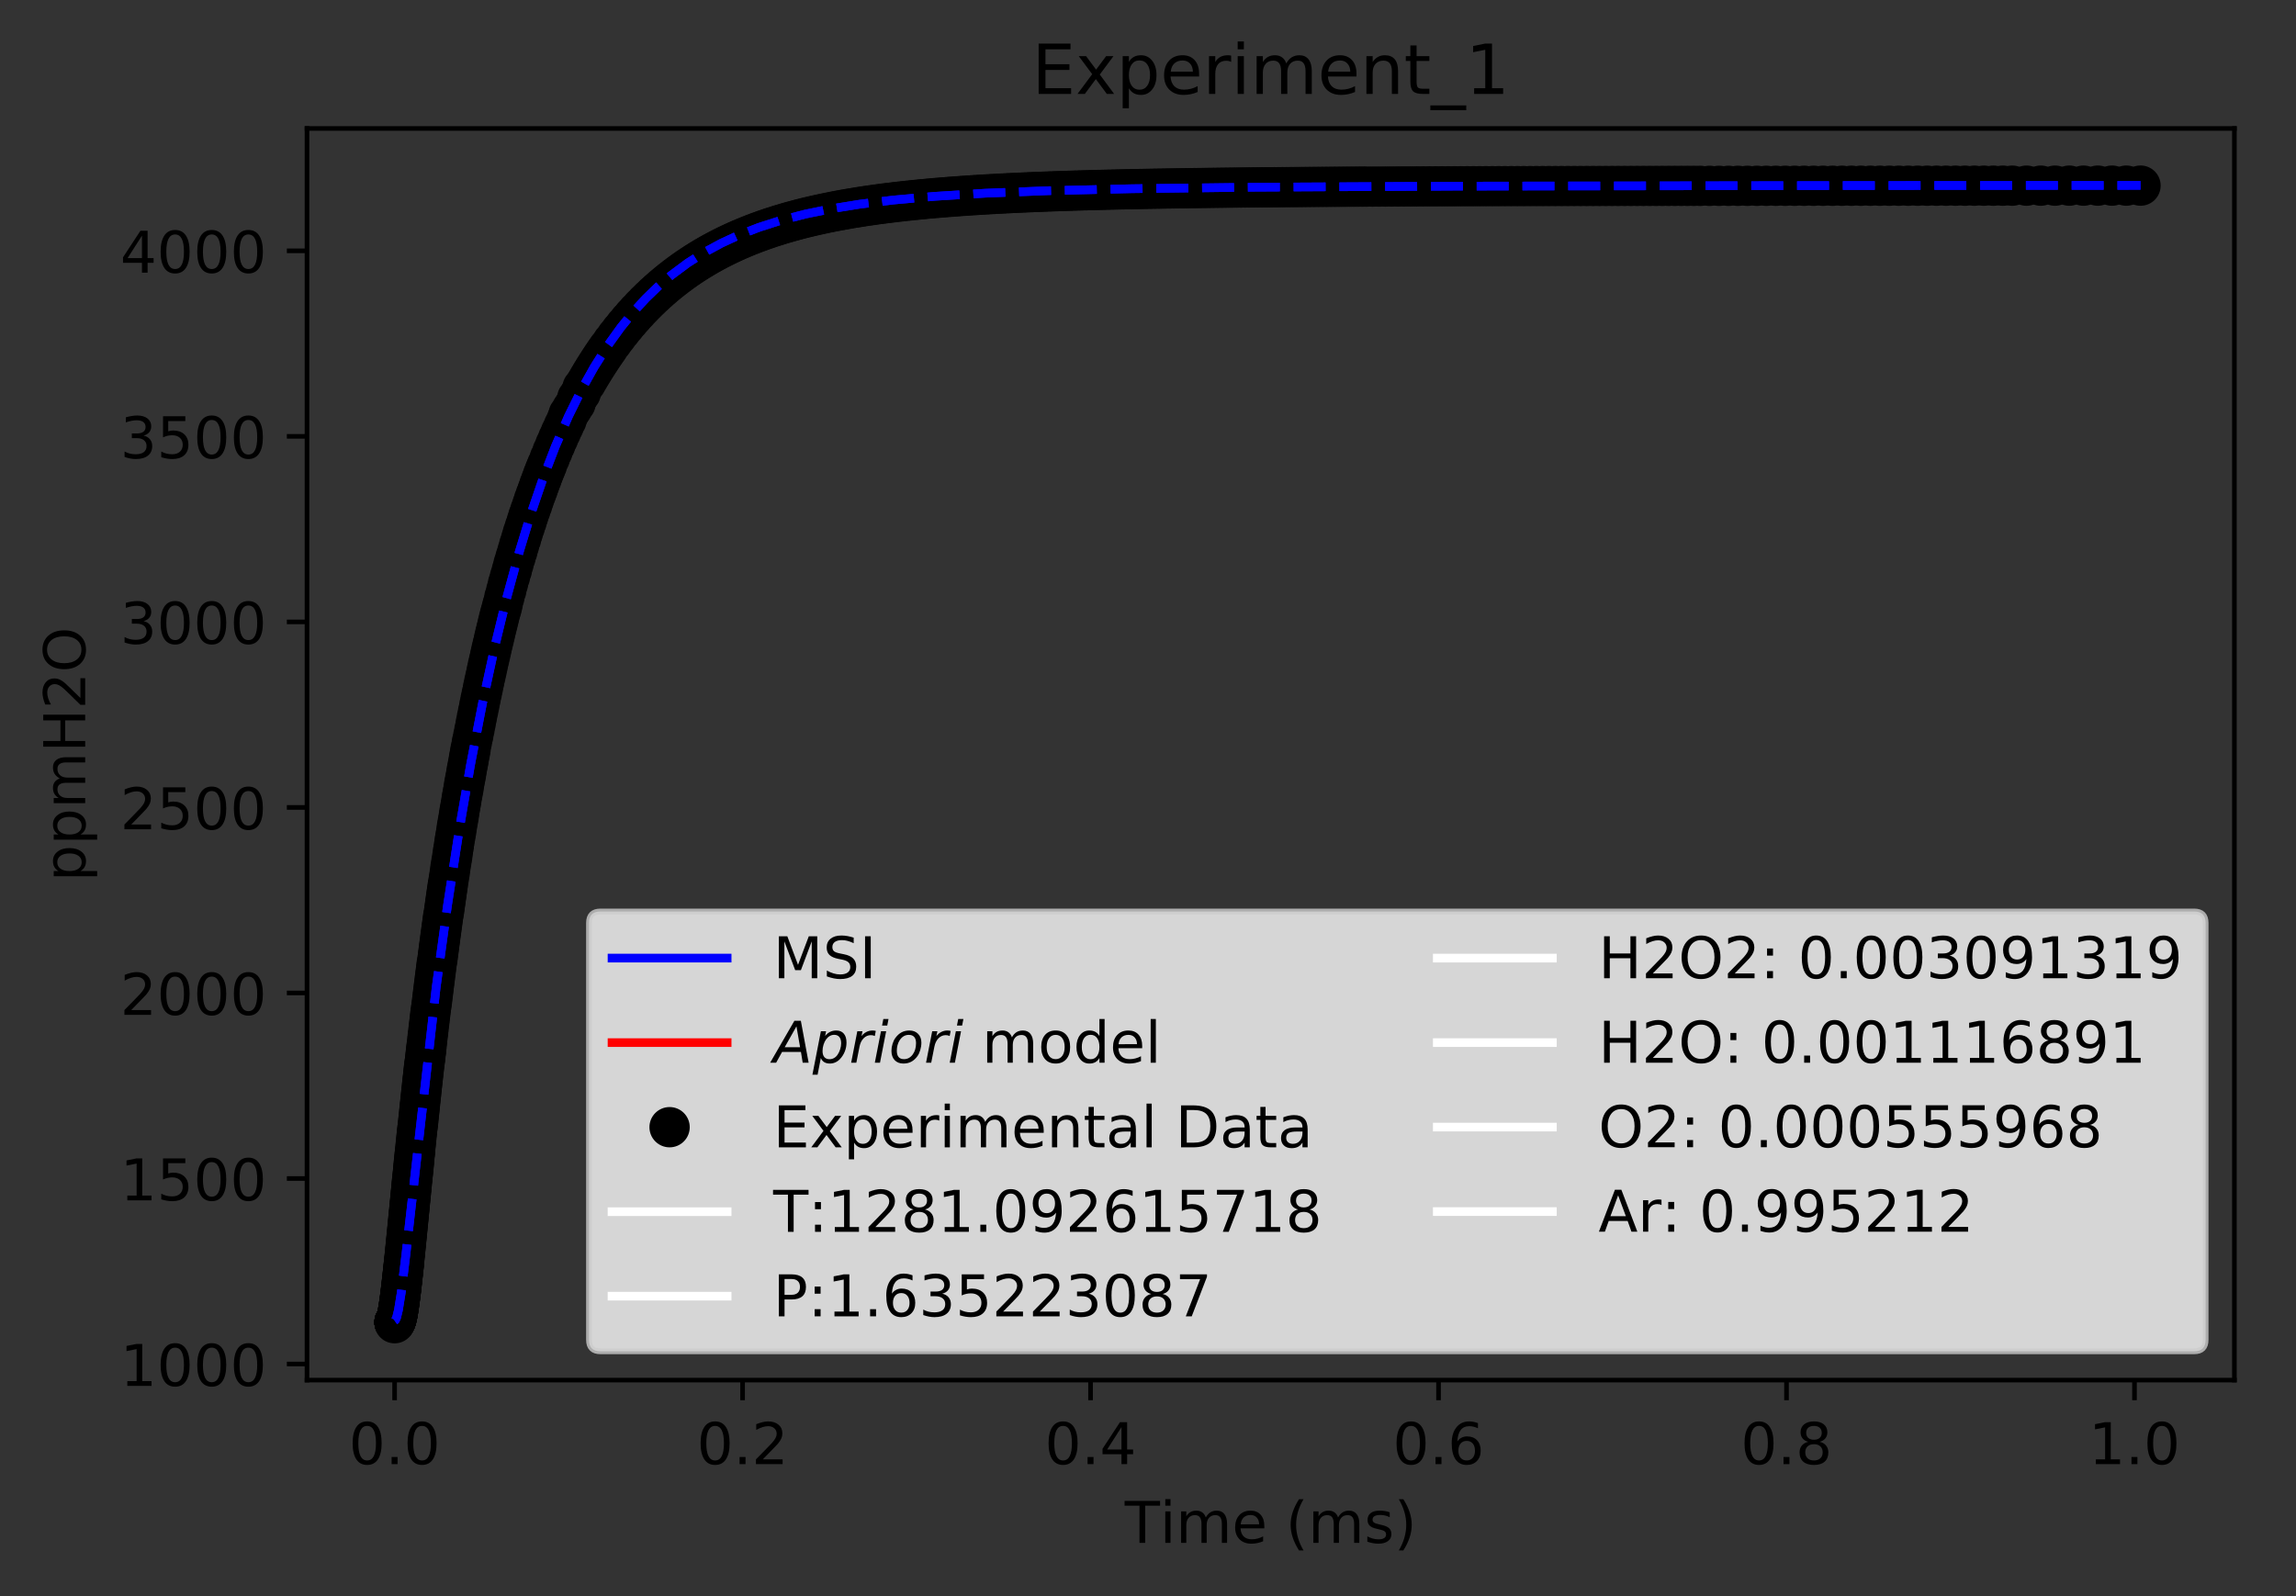 <?xml version="1.0" encoding="utf-8" standalone="no"?>
<!DOCTYPE svg PUBLIC "-//W3C//DTD SVG 1.1//EN"
  "http://www.w3.org/Graphics/SVG/1.1/DTD/svg11.dtd">
<!-- Created with matplotlib (https://matplotlib.org/) -->
<svg height="277.314pt" version="1.1" viewBox="0 0 398.828 277.314" width="398.828pt" xmlns="http://www.w3.org/2000/svg" xmlns:xlink="http://www.w3.org/1999/xlink">
 <rect x="0" y="0" width="398.828" height="277.314" fill="#333333" stroke="none"/>
 <defs>
  <style type="text/css">
*{stroke-linecap:butt;stroke-linejoin:round;}
  </style>
 </defs>
 <g id="figure_1">
  <g id="patch_1">
   <path d="M 0 277.314 
L 398.828 277.314 
L 398.828 0 
L 0 0 
z
" style="fill:none;"/>
  </g>
  <g id="axes_1">
   <g id="patch_2">
    <path d="M 53.328 239.758 
L 388.128 239.758 
L 388.128 22.318 
L 53.328 22.318 
z
" style="fill:none;"/>
   </g>
   <g id="matplotlib.axis_1">
    <g id="xtick_1">
     <g id="line2d_1">
      <defs>
       <path d="M 0 0 
L 0 3.5 
" id="mb54c4adcd8" style="stroke:#000000;stroke-width:0.8;"/>
      </defs>
      <g>
       <use style="stroke:#000000;stroke-width:0.8;" x="68.546" xlink:href="#mb54c4adcd8" y="239.758"/>
      </g>
     </g>
     <g id="text_1">
      <!-- 0.0 -->
      <defs>
       <path d="M 31.781 66.406 
Q 24.172 66.406 20.328 58.906 
Q 16.5 51.422 16.5 36.375 
Q 16.5 21.391 20.328 13.891 
Q 24.172 6.391 31.781 6.391 
Q 39.453 6.391 43.281 13.891 
Q 47.125 21.391 47.125 36.375 
Q 47.125 51.422 43.281 58.906 
Q 39.453 66.406 31.781 66.406 
z
M 31.781 74.219 
Q 44.047 74.219 50.516 64.516 
Q 56.984 54.828 56.984 36.375 
Q 56.984 17.969 50.516 8.266 
Q 44.047 -1.422 31.781 -1.422 
Q 19.531 -1.422 13.062 8.266 
Q 6.594 17.969 6.594 36.375 
Q 6.594 54.828 13.062 64.516 
Q 19.531 74.219 31.781 74.219 
z
" id="DejaVuSans-48"/>
       <path d="M 10.688 12.406 
L 21 12.406 
L 21 0 
L 10.688 0 
z
" id="DejaVuSans-46"/>
      </defs>
      <g transform="translate(60.595 254.357)scale(0.1 -0.1)">
       <use xlink:href="#DejaVuSans-48"/>
       <use x="63.623" xlink:href="#DejaVuSans-46"/>
       <use x="95.41" xlink:href="#DejaVuSans-48"/>
      </g>
     </g>
    </g>
    <g id="xtick_2">
     <g id="line2d_2">
      <g>
       <use style="stroke:#000000;stroke-width:0.8;" x="128.991" xlink:href="#mb54c4adcd8" y="239.758"/>
      </g>
     </g>
     <g id="text_2">
      <!-- 0.2 -->
      <defs>
       <path d="M 19.188 8.297 
L 53.609 8.297 
L 53.609 0 
L 7.328 0 
L 7.328 8.297 
Q 12.938 14.109 22.625 23.891 
Q 32.328 33.688 34.812 36.531 
Q 39.547 41.844 41.422 45.531 
Q 43.312 49.219 43.312 52.781 
Q 43.312 58.594 39.234 62.25 
Q 35.156 65.922 28.609 65.922 
Q 23.969 65.922 18.812 64.312 
Q 13.672 62.703 7.812 59.422 
L 7.812 69.391 
Q 13.766 71.781 18.938 73 
Q 24.125 74.219 28.422 74.219 
Q 39.75 74.219 46.484 68.547 
Q 53.219 62.891 53.219 53.422 
Q 53.219 48.922 51.531 44.891 
Q 49.859 40.875 45.406 35.406 
Q 44.188 33.984 37.641 27.219 
Q 31.109 20.453 19.188 8.297 
z
" id="DejaVuSans-50"/>
      </defs>
      <g transform="translate(121.04 254.357)scale(0.1 -0.1)">
       <use xlink:href="#DejaVuSans-48"/>
       <use x="63.623" xlink:href="#DejaVuSans-46"/>
       <use x="95.41" xlink:href="#DejaVuSans-50"/>
      </g>
     </g>
    </g>
    <g id="xtick_3">
     <g id="line2d_3">
      <g>
       <use style="stroke:#000000;stroke-width:0.8;" x="189.436" xlink:href="#mb54c4adcd8" y="239.758"/>
      </g>
     </g>
     <g id="text_3">
      <!-- 0.4 -->
      <defs>
       <path d="M 37.797 64.312 
L 12.891 25.391 
L 37.797 25.391 
z
M 35.203 72.906 
L 47.609 72.906 
L 47.609 25.391 
L 58.016 25.391 
L 58.016 17.188 
L 47.609 17.188 
L 47.609 0 
L 37.797 0 
L 37.797 17.188 
L 4.891 17.188 
L 4.891 26.703 
z
" id="DejaVuSans-52"/>
      </defs>
      <g transform="translate(181.485 254.357)scale(0.1 -0.1)">
       <use xlink:href="#DejaVuSans-48"/>
       <use x="63.623" xlink:href="#DejaVuSans-46"/>
       <use x="95.41" xlink:href="#DejaVuSans-52"/>
      </g>
     </g>
    </g>
    <g id="xtick_4">
     <g id="line2d_4">
      <g>
       <use style="stroke:#000000;stroke-width:0.8;" x="249.882" xlink:href="#mb54c4adcd8" y="239.758"/>
      </g>
     </g>
     <g id="text_4">
      <!-- 0.6 -->
      <defs>
       <path d="M 33.016 40.375 
Q 26.375 40.375 22.484 35.828 
Q 18.609 31.297 18.609 23.391 
Q 18.609 15.531 22.484 10.953 
Q 26.375 6.391 33.016 6.391 
Q 39.656 6.391 43.531 10.953 
Q 47.406 15.531 47.406 23.391 
Q 47.406 31.297 43.531 35.828 
Q 39.656 40.375 33.016 40.375 
z
M 52.594 71.297 
L 52.594 62.312 
Q 48.875 64.062 45.094 64.984 
Q 41.312 65.922 37.594 65.922 
Q 27.828 65.922 22.672 59.328 
Q 17.531 52.734 16.797 39.406 
Q 19.672 43.656 24.016 45.922 
Q 28.375 48.188 33.594 48.188 
Q 44.578 48.188 50.953 41.516 
Q 57.328 34.859 57.328 23.391 
Q 57.328 12.156 50.688 5.359 
Q 44.047 -1.422 33.016 -1.422 
Q 20.359 -1.422 13.672 8.266 
Q 6.984 17.969 6.984 36.375 
Q 6.984 53.656 15.188 63.938 
Q 23.391 74.219 37.203 74.219 
Q 40.922 74.219 44.703 73.484 
Q 48.484 72.75 52.594 71.297 
z
" id="DejaVuSans-54"/>
      </defs>
      <g transform="translate(241.93 254.357)scale(0.1 -0.1)">
       <use xlink:href="#DejaVuSans-48"/>
       <use x="63.623" xlink:href="#DejaVuSans-46"/>
       <use x="95.41" xlink:href="#DejaVuSans-54"/>
      </g>
     </g>
    </g>
    <g id="xtick_5">
     <g id="line2d_5">
      <g>
       <use style="stroke:#000000;stroke-width:0.8;" x="310.327" xlink:href="#mb54c4adcd8" y="239.758"/>
      </g>
     </g>
     <g id="text_5">
      <!-- 0.8 -->
      <defs>
       <path d="M 31.781 34.625 
Q 24.75 34.625 20.719 30.859 
Q 16.703 27.094 16.703 20.516 
Q 16.703 13.922 20.719 10.156 
Q 24.75 6.391 31.781 6.391 
Q 38.812 6.391 42.859 10.172 
Q 46.922 13.969 46.922 20.516 
Q 46.922 27.094 42.891 30.859 
Q 38.875 34.625 31.781 34.625 
z
M 21.922 38.812 
Q 15.578 40.375 12.031 44.719 
Q 8.5 49.078 8.5 55.328 
Q 8.5 64.062 14.719 69.141 
Q 20.953 74.219 31.781 74.219 
Q 42.672 74.219 48.875 69.141 
Q 55.078 64.062 55.078 55.328 
Q 55.078 49.078 51.531 44.719 
Q 48 40.375 41.703 38.812 
Q 48.828 37.156 52.797 32.312 
Q 56.781 27.484 56.781 20.516 
Q 56.781 9.906 50.312 4.234 
Q 43.844 -1.422 31.781 -1.422 
Q 19.734 -1.422 13.25 4.234 
Q 6.781 9.906 6.781 20.516 
Q 6.781 27.484 10.781 32.312 
Q 14.797 37.156 21.922 38.812 
z
M 18.312 54.391 
Q 18.312 48.734 21.844 45.562 
Q 25.391 42.391 31.781 42.391 
Q 38.141 42.391 41.719 45.562 
Q 45.312 48.734 45.312 54.391 
Q 45.312 60.062 41.719 63.234 
Q 38.141 66.406 31.781 66.406 
Q 25.391 66.406 21.844 63.234 
Q 18.312 60.062 18.312 54.391 
z
" id="DejaVuSans-56"/>
      </defs>
      <g transform="translate(302.375 254.357)scale(0.1 -0.1)">
       <use xlink:href="#DejaVuSans-48"/>
       <use x="63.623" xlink:href="#DejaVuSans-46"/>
       <use x="95.41" xlink:href="#DejaVuSans-56"/>
      </g>
     </g>
    </g>
    <g id="xtick_6">
     <g id="line2d_6">
      <g>
       <use style="stroke:#000000;stroke-width:0.8;" x="370.772" xlink:href="#mb54c4adcd8" y="239.758"/>
      </g>
     </g>
     <g id="text_6">
      <!-- 1.0 -->
      <defs>
       <path d="M 12.406 8.297 
L 28.516 8.297 
L 28.516 63.922 
L 10.984 60.406 
L 10.984 69.391 
L 28.422 72.906 
L 38.281 72.906 
L 38.281 8.297 
L 54.391 8.297 
L 54.391 0 
L 12.406 0 
z
" id="DejaVuSans-49"/>
      </defs>
      <g transform="translate(362.82 254.357)scale(0.1 -0.1)">
       <use xlink:href="#DejaVuSans-49"/>
       <use x="63.623" xlink:href="#DejaVuSans-46"/>
       <use x="95.41" xlink:href="#DejaVuSans-48"/>
      </g>
     </g>
    </g>
    <g id="text_7">
     <!-- Time (ms) -->
     <defs>
      <path d="M -0.297 72.906 
L 61.375 72.906 
L 61.375 64.594 
L 35.5 64.594 
L 35.5 0 
L 25.594 0 
L 25.594 64.594 
L -0.297 64.594 
z
" id="DejaVuSans-84"/>
      <path d="M 9.422 54.688 
L 18.406 54.688 
L 18.406 0 
L 9.422 0 
z
M 9.422 75.984 
L 18.406 75.984 
L 18.406 64.594 
L 9.422 64.594 
z
" id="DejaVuSans-105"/>
      <path d="M 52 44.188 
Q 55.375 50.25 60.062 53.125 
Q 64.75 56 71.094 56 
Q 79.641 56 84.281 50.016 
Q 88.922 44.047 88.922 33.016 
L 88.922 0 
L 79.891 0 
L 79.891 32.719 
Q 79.891 40.578 77.094 44.375 
Q 74.312 48.188 68.609 48.188 
Q 61.625 48.188 57.562 43.547 
Q 53.516 38.922 53.516 30.906 
L 53.516 0 
L 44.484 0 
L 44.484 32.719 
Q 44.484 40.625 41.703 44.406 
Q 38.922 48.188 33.109 48.188 
Q 26.219 48.188 22.156 43.531 
Q 18.109 38.875 18.109 30.906 
L 18.109 0 
L 9.078 0 
L 9.078 54.688 
L 18.109 54.688 
L 18.109 46.188 
Q 21.188 51.219 25.484 53.609 
Q 29.781 56 35.688 56 
Q 41.656 56 45.828 52.969 
Q 50 49.953 52 44.188 
z
" id="DejaVuSans-109"/>
      <path d="M 56.203 29.594 
L 56.203 25.203 
L 14.891 25.203 
Q 15.484 15.922 20.484 11.062 
Q 25.484 6.203 34.422 6.203 
Q 39.594 6.203 44.453 7.469 
Q 49.312 8.734 54.109 11.281 
L 54.109 2.781 
Q 49.266 0.734 44.188 -0.344 
Q 39.109 -1.422 33.891 -1.422 
Q 20.797 -1.422 13.156 6.188 
Q 5.516 13.812 5.516 26.812 
Q 5.516 40.234 12.766 48.109 
Q 20.016 56 32.328 56 
Q 43.359 56 49.781 48.891 
Q 56.203 41.797 56.203 29.594 
z
M 47.219 32.234 
Q 47.125 39.594 43.094 43.984 
Q 39.062 48.391 32.422 48.391 
Q 24.906 48.391 20.391 44.141 
Q 15.875 39.891 15.188 32.172 
z
" id="DejaVuSans-101"/>
      <path id="DejaVuSans-32"/>
      <path d="M 31 75.875 
Q 24.469 64.656 21.281 53.656 
Q 18.109 42.672 18.109 31.391 
Q 18.109 20.125 21.312 9.062 
Q 24.516 -2 31 -13.188 
L 23.188 -13.188 
Q 15.875 -1.703 12.234 9.375 
Q 8.594 20.453 8.594 31.391 
Q 8.594 42.281 12.203 53.312 
Q 15.828 64.359 23.188 75.875 
z
" id="DejaVuSans-40"/>
      <path d="M 44.281 53.078 
L 44.281 44.578 
Q 40.484 46.531 36.375 47.5 
Q 32.281 48.484 27.875 48.484 
Q 21.188 48.484 17.844 46.438 
Q 14.5 44.391 14.5 40.281 
Q 14.5 37.156 16.891 35.375 
Q 19.281 33.594 26.516 31.984 
L 29.594 31.297 
Q 39.156 29.25 43.188 25.516 
Q 47.219 21.781 47.219 15.094 
Q 47.219 7.469 41.188 3.016 
Q 35.156 -1.422 24.609 -1.422 
Q 20.219 -1.422 15.453 -0.562 
Q 10.688 0.297 5.422 2 
L 5.422 11.281 
Q 10.406 8.688 15.234 7.391 
Q 20.062 6.109 24.812 6.109 
Q 31.156 6.109 34.562 8.281 
Q 37.984 10.453 37.984 14.406 
Q 37.984 18.062 35.516 20.016 
Q 33.062 21.969 24.703 23.781 
L 21.578 24.516 
Q 13.234 26.266 9.516 29.906 
Q 5.812 33.547 5.812 39.891 
Q 5.812 47.609 11.281 51.797 
Q 16.75 56 26.812 56 
Q 31.781 56 36.172 55.266 
Q 40.578 54.547 44.281 53.078 
z
" id="DejaVuSans-115"/>
      <path d="M 8.016 75.875 
L 15.828 75.875 
Q 23.141 64.359 26.781 53.312 
Q 30.422 42.281 30.422 31.391 
Q 30.422 20.453 26.781 9.375 
Q 23.141 -1.703 15.828 -13.188 
L 8.016 -13.188 
Q 14.5 -2 17.703 9.062 
Q 20.906 20.125 20.906 31.391 
Q 20.906 42.672 17.703 53.656 
Q 14.5 64.656 8.016 75.875 
z
" id="DejaVuSans-41"/>
     </defs>
     <g transform="translate(195.375 268.035)scale(0.1 -0.1)">
      <use xlink:href="#DejaVuSans-84"/>
      <use x="61.037" xlink:href="#DejaVuSans-105"/>
      <use x="88.82" xlink:href="#DejaVuSans-109"/>
      <use x="186.232" xlink:href="#DejaVuSans-101"/>
      <use x="247.756" xlink:href="#DejaVuSans-32"/>
      <use x="279.543" xlink:href="#DejaVuSans-40"/>
      <use x="318.557" xlink:href="#DejaVuSans-109"/>
      <use x="415.969" xlink:href="#DejaVuSans-115"/>
      <use x="468.068" xlink:href="#DejaVuSans-41"/>
     </g>
    </g>
   </g>
   <g id="matplotlib.axis_2">
    <g id="ytick_1">
     <g id="line2d_7">
      <defs>
       <path d="M 0 0 
L -3.5 0 
" id="m22a4cc8553" style="stroke:#000000;stroke-width:0.8;"/>
      </defs>
      <g>
       <use style="stroke:#000000;stroke-width:0.8;" x="53.328" xlink:href="#m22a4cc8553" y="236.966"/>
      </g>
     </g>
     <g id="text_8">
      <!-- 1000 -->
      <g transform="translate(20.878 240.765)scale(0.1 -0.1)">
       <use xlink:href="#DejaVuSans-49"/>
       <use x="63.623" xlink:href="#DejaVuSans-48"/>
       <use x="127.246" xlink:href="#DejaVuSans-48"/>
       <use x="190.869" xlink:href="#DejaVuSans-48"/>
      </g>
     </g>
    </g>
    <g id="ytick_2">
     <g id="line2d_8">
      <g>
       <use style="stroke:#000000;stroke-width:0.8;" x="53.328" xlink:href="#m22a4cc8553" y="204.734"/>
      </g>
     </g>
     <g id="text_9">
      <!-- 1500 -->
      <defs>
       <path d="M 10.797 72.906 
L 49.516 72.906 
L 49.516 64.594 
L 19.828 64.594 
L 19.828 46.734 
Q 21.969 47.469 24.109 47.828 
Q 26.266 48.188 28.422 48.188 
Q 40.625 48.188 47.75 41.5 
Q 54.891 34.812 54.891 23.391 
Q 54.891 11.625 47.562 5.094 
Q 40.234 -1.422 26.906 -1.422 
Q 22.312 -1.422 17.547 -0.641 
Q 12.797 0.141 7.719 1.703 
L 7.719 11.625 
Q 12.109 9.234 16.797 8.062 
Q 21.484 6.891 26.703 6.891 
Q 35.156 6.891 40.078 11.328 
Q 45.016 15.766 45.016 23.391 
Q 45.016 31 40.078 35.438 
Q 35.156 39.891 26.703 39.891 
Q 22.75 39.891 18.812 39.016 
Q 14.891 38.141 10.797 36.281 
z
" id="DejaVuSans-53"/>
      </defs>
      <g transform="translate(20.878 208.533)scale(0.1 -0.1)">
       <use xlink:href="#DejaVuSans-49"/>
       <use x="63.623" xlink:href="#DejaVuSans-53"/>
       <use x="127.246" xlink:href="#DejaVuSans-48"/>
       <use x="190.869" xlink:href="#DejaVuSans-48"/>
      </g>
     </g>
    </g>
    <g id="ytick_3">
     <g id="line2d_9">
      <g>
       <use style="stroke:#000000;stroke-width:0.8;" x="53.328" xlink:href="#m22a4cc8553" y="172.502"/>
      </g>
     </g>
     <g id="text_10">
      <!-- 2000 -->
      <g transform="translate(20.878 176.301)scale(0.1 -0.1)">
       <use xlink:href="#DejaVuSans-50"/>
       <use x="63.623" xlink:href="#DejaVuSans-48"/>
       <use x="127.246" xlink:href="#DejaVuSans-48"/>
       <use x="190.869" xlink:href="#DejaVuSans-48"/>
      </g>
     </g>
    </g>
    <g id="ytick_4">
     <g id="line2d_10">
      <g>
       <use style="stroke:#000000;stroke-width:0.8;" x="53.328" xlink:href="#m22a4cc8553" y="140.27"/>
      </g>
     </g>
     <g id="text_11">
      <!-- 2500 -->
      <g transform="translate(20.878 144.069)scale(0.1 -0.1)">
       <use xlink:href="#DejaVuSans-50"/>
       <use x="63.623" xlink:href="#DejaVuSans-53"/>
       <use x="127.246" xlink:href="#DejaVuSans-48"/>
       <use x="190.869" xlink:href="#DejaVuSans-48"/>
      </g>
     </g>
    </g>
    <g id="ytick_5">
     <g id="line2d_11">
      <g>
       <use style="stroke:#000000;stroke-width:0.8;" x="53.328" xlink:href="#m22a4cc8553" y="108.038"/>
      </g>
     </g>
     <g id="text_12">
      <!-- 3000 -->
      <defs>
       <path d="M 40.578 39.312 
Q 47.656 37.797 51.625 33 
Q 55.609 28.219 55.609 21.188 
Q 55.609 10.406 48.188 4.484 
Q 40.766 -1.422 27.094 -1.422 
Q 22.516 -1.422 17.656 -0.516 
Q 12.797 0.391 7.625 2.203 
L 7.625 11.719 
Q 11.719 9.328 16.594 8.109 
Q 21.484 6.891 26.812 6.891 
Q 36.078 6.891 40.938 10.547 
Q 45.797 14.203 45.797 21.188 
Q 45.797 27.641 41.281 31.266 
Q 36.766 34.906 28.719 34.906 
L 20.219 34.906 
L 20.219 43.016 
L 29.109 43.016 
Q 36.375 43.016 40.234 45.922 
Q 44.094 48.828 44.094 54.297 
Q 44.094 59.906 40.109 62.906 
Q 36.141 65.922 28.719 65.922 
Q 24.656 65.922 20.016 65.031 
Q 15.375 64.156 9.812 62.312 
L 9.812 71.094 
Q 15.438 72.656 20.344 73.438 
Q 25.25 74.219 29.594 74.219 
Q 40.828 74.219 47.359 69.109 
Q 53.906 64.016 53.906 55.328 
Q 53.906 49.266 50.438 45.094 
Q 46.969 40.922 40.578 39.312 
z
" id="DejaVuSans-51"/>
      </defs>
      <g transform="translate(20.878 111.837)scale(0.1 -0.1)">
       <use xlink:href="#DejaVuSans-51"/>
       <use x="63.623" xlink:href="#DejaVuSans-48"/>
       <use x="127.246" xlink:href="#DejaVuSans-48"/>
       <use x="190.869" xlink:href="#DejaVuSans-48"/>
      </g>
     </g>
    </g>
    <g id="ytick_6">
     <g id="line2d_12">
      <g>
       <use style="stroke:#000000;stroke-width:0.8;" x="53.328" xlink:href="#m22a4cc8553" y="75.806"/>
      </g>
     </g>
     <g id="text_13">
      <!-- 3500 -->
      <g transform="translate(20.878 79.605)scale(0.1 -0.1)">
       <use xlink:href="#DejaVuSans-51"/>
       <use x="63.623" xlink:href="#DejaVuSans-53"/>
       <use x="127.246" xlink:href="#DejaVuSans-48"/>
       <use x="190.869" xlink:href="#DejaVuSans-48"/>
      </g>
     </g>
    </g>
    <g id="ytick_7">
     <g id="line2d_13">
      <g>
       <use style="stroke:#000000;stroke-width:0.8;" x="53.328" xlink:href="#m22a4cc8553" y="43.574"/>
      </g>
     </g>
     <g id="text_14">
      <!-- 4000 -->
      <g transform="translate(20.878 47.373)scale(0.1 -0.1)">
       <use xlink:href="#DejaVuSans-52"/>
       <use x="63.623" xlink:href="#DejaVuSans-48"/>
       <use x="127.246" xlink:href="#DejaVuSans-48"/>
       <use x="190.869" xlink:href="#DejaVuSans-48"/>
      </g>
     </g>
    </g>
    <g id="text_15">
     <!-- ppmH2O -->
     <defs>
      <path d="M 18.109 8.203 
L 18.109 -20.797 
L 9.078 -20.797 
L 9.078 54.688 
L 18.109 54.688 
L 18.109 46.391 
Q 20.953 51.266 25.266 53.625 
Q 29.594 56 35.594 56 
Q 45.562 56 51.781 48.094 
Q 58.016 40.188 58.016 27.297 
Q 58.016 14.406 51.781 6.484 
Q 45.562 -1.422 35.594 -1.422 
Q 29.594 -1.422 25.266 0.953 
Q 20.953 3.328 18.109 8.203 
z
M 48.688 27.297 
Q 48.688 37.203 44.609 42.844 
Q 40.531 48.484 33.406 48.484 
Q 26.266 48.484 22.188 42.844 
Q 18.109 37.203 18.109 27.297 
Q 18.109 17.391 22.188 11.75 
Q 26.266 6.109 33.406 6.109 
Q 40.531 6.109 44.609 11.75 
Q 48.688 17.391 48.688 27.297 
z
" id="DejaVuSans-112"/>
      <path d="M 9.812 72.906 
L 19.672 72.906 
L 19.672 43.016 
L 55.516 43.016 
L 55.516 72.906 
L 65.375 72.906 
L 65.375 0 
L 55.516 0 
L 55.516 34.719 
L 19.672 34.719 
L 19.672 0 
L 9.812 0 
z
" id="DejaVuSans-72"/>
      <path d="M 39.406 66.219 
Q 28.656 66.219 22.328 58.203 
Q 16.016 50.203 16.016 36.375 
Q 16.016 22.609 22.328 14.594 
Q 28.656 6.594 39.406 6.594 
Q 50.141 6.594 56.422 14.594 
Q 62.703 22.609 62.703 36.375 
Q 62.703 50.203 56.422 58.203 
Q 50.141 66.219 39.406 66.219 
z
M 39.406 74.219 
Q 54.734 74.219 63.906 63.938 
Q 73.094 53.656 73.094 36.375 
Q 73.094 19.141 63.906 8.859 
Q 54.734 -1.422 39.406 -1.422 
Q 24.031 -1.422 14.812 8.828 
Q 5.609 19.094 5.609 36.375 
Q 5.609 53.656 14.812 63.938 
Q 24.031 74.219 39.406 74.219 
z
" id="DejaVuSans-79"/>
     </defs>
     <g transform="translate(14.798 153.134)rotate(-90)scale(0.1 -0.1)">
      <use xlink:href="#DejaVuSans-112"/>
      <use x="63.477" xlink:href="#DejaVuSans-112"/>
      <use x="126.953" xlink:href="#DejaVuSans-109"/>
      <use x="224.365" xlink:href="#DejaVuSans-72"/>
      <use x="299.561" xlink:href="#DejaVuSans-50"/>
      <use x="363.184" xlink:href="#DejaVuSans-79"/>
     </g>
    </g>
   </g>
   <g id="line2d_14">
    <path clip-path="url(#p2ec90d028e)" d="M 68.546 229.429 
L 68.687 229.334 
L 68.893 228.88 
L 69.221 227.538 
L 69.703 224.545 
L 70.492 218.074 
L 75.876 170.671 
L 77.897 156.175 
L 79.919 143.28 
L 81.903 131.962 
L 83.865 121.912 
L 85.922 112.463 
L 87.978 104.006 
L 90.035 96.438 
L 92.092 89.669 
L 94.154 83.601 
L 96.089 78.497 
L 98.412 73.046 
L 100.734 68.249 
L 103.056 64.031 
L 105.19 60.604 
L 107.534 57.28 
L 109.878 54.361 
L 112.221 51.797 
L 114.565 49.546 
L 116.909 47.568 
L 119.839 45.428 
L 122.768 43.606 
L 125.698 42.053 
L 128.628 40.728 
L 132.143 39.39 
L 135.659 38.281 
L 139.76 37.222 
L 144.448 36.258 
L 149.721 35.417 
L 155.581 34.71 
L 162.612 34.089 
L 171.401 33.553 
L 182.534 33.115 
L 197.182 32.775 
L 218.866 32.514 
L 254.909 32.333 
L 329.693 32.225 
L 372.91 32.202 
L 372.91 32.202 
" style="fill:none;stroke:#0000ff;stroke-linecap:square;stroke-width:1.5;"/>
   </g>
   <g id="line2d_15">
    <path clip-path="url(#p2ec90d028e)" d="M 68.546 229.429 
L 68.687 229.334 
L 68.893 228.88 
L 69.221 227.538 
L 69.703 224.545 
L 70.492 218.074 
L 75.876 170.671 
L 77.897 156.175 
L 79.919 143.28 
L 81.903 131.962 
L 83.865 121.912 
L 85.922 112.463 
L 87.978 104.006 
L 90.035 96.438 
L 92.092 89.669 
L 94.154 83.601 
L 96.089 78.497 
L 98.412 73.046 
L 100.734 68.249 
L 103.056 64.031 
L 105.19 60.604 
L 107.534 57.28 
L 109.878 54.361 
L 112.221 51.797 
L 114.565 49.546 
L 116.909 47.568 
L 119.839 45.428 
L 122.768 43.606 
L 125.698 42.053 
L 128.628 40.728 
L 132.143 39.39 
L 135.659 38.281 
L 139.76 37.222 
L 144.448 36.258 
L 149.721 35.417 
L 155.581 34.71 
L 162.612 34.089 
L 171.401 33.553 
L 182.534 33.115 
L 197.182 32.775 
L 218.866 32.514 
L 254.909 32.333 
L 329.693 32.225 
L 372.91 32.202 
L 372.91 32.202 
" style="fill:none;stroke:#ff0000;stroke-linecap:square;stroke-width:1.5;"/>
   </g>
   <g id="line2d_16">
    <defs>
     <path d="M 0 3 
C 0.796 3 1.559 2.684 2.121 2.121 
C 2.684 1.559 3 0.796 3 0 
C 3 -0.796 2.684 -1.559 2.121 -2.121 
C 1.559 -2.684 0.796 -3 0 -3 
C -0.796 -3 -1.559 -2.684 -2.121 -2.121 
C -2.684 -1.559 -3 -0.796 -3 0 
C -3 0.796 -2.684 1.559 -2.121 2.121 
C -1.559 2.684 -0.796 3 0 3 
z
" id="mabc11ce0a9" style="stroke:#000000;"/>
    </defs>
    <g clip-path="url(#p2ec90d028e)">
     <use style="stroke:#000000;" x="68.546" xlink:href="#mabc11ce0a9" y="229.874"/>
     <use style="stroke:#000000;" x="68.546" xlink:href="#mabc11ce0a9" y="229.679"/>
     <use style="stroke:#000000;" x="68.546" xlink:href="#mabc11ce0a9" y="229.679"/>
     <use style="stroke:#000000;" x="68.546" xlink:href="#mabc11ce0a9" y="229.679"/>
     <use style="stroke:#000000;" x="68.546" xlink:href="#mabc11ce0a9" y="229.679"/>
     <use style="stroke:#000000;" x="68.546" xlink:href="#mabc11ce0a9" y="229.679"/>
     <use style="stroke:#000000;" x="68.546" xlink:href="#mabc11ce0a9" y="229.679"/>
     <use style="stroke:#000000;" x="68.546" xlink:href="#mabc11ce0a9" y="229.679"/>
     <use style="stroke:#000000;" x="68.546" xlink:href="#mabc11ce0a9" y="229.679"/>
     <use style="stroke:#000000;" x="68.547" xlink:href="#mabc11ce0a9" y="229.679"/>
     <use style="stroke:#000000;" x="68.547" xlink:href="#mabc11ce0a9" y="229.679"/>
     <use style="stroke:#000000;" x="68.547" xlink:href="#mabc11ce0a9" y="229.679"/>
     <use style="stroke:#000000;" x="68.547" xlink:href="#mabc11ce0a9" y="229.679"/>
     <use style="stroke:#000000;" x="68.548" xlink:href="#mabc11ce0a9" y="229.679"/>
     <use style="stroke:#000000;" x="68.548" xlink:href="#mabc11ce0a9" y="229.679"/>
     <use style="stroke:#000000;" x="68.548" xlink:href="#mabc11ce0a9" y="229.679"/>
     <use style="stroke:#000000;" x="68.549" xlink:href="#mabc11ce0a9" y="229.679"/>
     <use style="stroke:#000000;" x="68.549" xlink:href="#mabc11ce0a9" y="229.679"/>
     <use style="stroke:#000000;" x="68.55" xlink:href="#mabc11ce0a9" y="229.679"/>
     <use style="stroke:#000000;" x="68.55" xlink:href="#mabc11ce0a9" y="229.679"/>
     <use style="stroke:#000000;" x="68.551" xlink:href="#mabc11ce0a9" y="229.679"/>
     <use style="stroke:#000000;" x="68.553" xlink:href="#mabc11ce0a9" y="229.679"/>
     <use style="stroke:#000000;" x="68.555" xlink:href="#mabc11ce0a9" y="229.679"/>
     <use style="stroke:#000000;" x="68.556" xlink:href="#mabc11ce0a9" y="229.679"/>
     <use style="stroke:#000000;" x="68.558" xlink:href="#mabc11ce0a9" y="229.679"/>
     <use style="stroke:#000000;" x="68.559" xlink:href="#mabc11ce0a9" y="229.679"/>
     <use style="stroke:#000000;" x="68.561" xlink:href="#mabc11ce0a9" y="229.678"/>
     <use style="stroke:#000000;" x="68.563" xlink:href="#mabc11ce0a9" y="229.678"/>
     <use style="stroke:#000000;" x="68.566" xlink:href="#mabc11ce0a9" y="229.677"/>
     <use style="stroke:#000000;" x="68.569" xlink:href="#mabc11ce0a9" y="229.676"/>
     <use style="stroke:#000000;" x="68.572" xlink:href="#mabc11ce0a9" y="229.675"/>
     <use style="stroke:#000000;" x="68.576" xlink:href="#mabc11ce0a9" y="229.674"/>
     <use style="stroke:#000000;" x="68.58" xlink:href="#mabc11ce0a9" y="229.672"/>
     <use style="stroke:#000000;" x="68.583" xlink:href="#mabc11ce0a9" y="229.671"/>
     <use style="stroke:#000000;" x="68.587" xlink:href="#mabc11ce0a9" y="229.669"/>
     <use style="stroke:#000000;" x="68.591" xlink:href="#mabc11ce0a9" y="229.666"/>
     <use style="stroke:#000000;" x="68.597" xlink:href="#mabc11ce0a9" y="229.662"/>
     <use style="stroke:#000000;" x="68.603" xlink:href="#mabc11ce0a9" y="229.659"/>
     <use style="stroke:#000000;" x="68.612" xlink:href="#mabc11ce0a9" y="229.651"/>
     <use style="stroke:#000000;" x="68.622" xlink:href="#mabc11ce0a9" y="229.642"/>
     <use style="stroke:#000000;" x="68.631" xlink:href="#mabc11ce0a9" y="229.633"/>
     <use style="stroke:#000000;" x="68.648" xlink:href="#mabc11ce0a9" y="229.614"/>
     <use style="stroke:#000000;" x="68.659" xlink:href="#mabc11ce0a9" y="229.599"/>
     <use style="stroke:#000000;" x="68.67" xlink:href="#mabc11ce0a9" y="229.582"/>
     <use style="stroke:#000000;" x="68.681" xlink:href="#mabc11ce0a9" y="229.564"/>
     <use style="stroke:#000000;" x="68.692" xlink:href="#mabc11ce0a9" y="229.545"/>
     <use style="stroke:#000000;" x="68.703" xlink:href="#mabc11ce0a9" y="229.524"/>
     <use style="stroke:#000000;" x="68.715" xlink:href="#mabc11ce0a9" y="229.502"/>
     <use style="stroke:#000000;" x="68.726" xlink:href="#mabc11ce0a9" y="229.478"/>
     <use style="stroke:#000000;" x="68.752" xlink:href="#mabc11ce0a9" y="229.418"/>
     <use style="stroke:#000000;" x="68.77" xlink:href="#mabc11ce0a9" y="229.372"/>
     <use style="stroke:#000000;" x="68.788" xlink:href="#mabc11ce0a9" y="229.323"/>
     <use style="stroke:#000000;" x="68.807" xlink:href="#mabc11ce0a9" y="229.27"/>
     <use style="stroke:#000000;" x="68.825" xlink:href="#mabc11ce0a9" y="229.214"/>
     <use style="stroke:#000000;" x="68.843" xlink:href="#mabc11ce0a9" y="229.154"/>
     <use style="stroke:#000000;" x="68.861" xlink:href="#mabc11ce0a9" y="229.092"/>
     <use style="stroke:#000000;" x="68.879" xlink:href="#mabc11ce0a9" y="229.026"/>
     <use style="stroke:#000000;" x="68.897" xlink:href="#mabc11ce0a9" y="228.958"/>
     <use style="stroke:#000000;" x="68.915" xlink:href="#mabc11ce0a9" y="228.886"/>
     <use style="stroke:#000000;" x="68.933" xlink:href="#mabc11ce0a9" y="228.812"/>
     <use style="stroke:#000000;" x="68.951" xlink:href="#mabc11ce0a9" y="228.735"/>
     <use style="stroke:#000000;" x="68.969" xlink:href="#mabc11ce0a9" y="228.655"/>
     <use style="stroke:#000000;" x="68.988" xlink:href="#mabc11ce0a9" y="228.572"/>
     <use style="stroke:#000000;" x="69.006" xlink:href="#mabc11ce0a9" y="228.487"/>
     <use style="stroke:#000000;" x="69.024" xlink:href="#mabc11ce0a9" y="228.399"/>
     <use style="stroke:#000000;" x="69.042" xlink:href="#mabc11ce0a9" y="228.308"/>
     <use style="stroke:#000000;" x="69.06" xlink:href="#mabc11ce0a9" y="228.215"/>
     <use style="stroke:#000000;" x="69.078" xlink:href="#mabc11ce0a9" y="228.12"/>
     <use style="stroke:#000000;" x="69.096" xlink:href="#mabc11ce0a9" y="228.022"/>
     <use style="stroke:#000000;" x="69.114" xlink:href="#mabc11ce0a9" y="227.922"/>
     <use style="stroke:#000000;" x="69.133" xlink:href="#mabc11ce0a9" y="227.819"/>
     <use style="stroke:#000000;" x="69.16" xlink:href="#mabc11ce0a9" y="227.661"/>
     <use style="stroke:#000000;" x="69.187" xlink:href="#mabc11ce0a9" y="227.498"/>
     <use style="stroke:#000000;" x="69.214" xlink:href="#mabc11ce0a9" y="227.33"/>
     <use style="stroke:#000000;" x="69.241" xlink:href="#mabc11ce0a9" y="227.157"/>
     <use style="stroke:#000000;" x="69.269" xlink:href="#mabc11ce0a9" y="226.981"/>
     <use style="stroke:#000000;" x="69.296" xlink:href="#mabc11ce0a9" y="226.799"/>
     <use style="stroke:#000000;" x="69.323" xlink:href="#mabc11ce0a9" y="226.613"/>
     <use style="stroke:#000000;" x="69.35" xlink:href="#mabc11ce0a9" y="226.424"/>
     <use style="stroke:#000000;" x="69.377" xlink:href="#mabc11ce0a9" y="226.23"/>
     <use style="stroke:#000000;" x="69.405" xlink:href="#mabc11ce0a9" y="226.033"/>
     <use style="stroke:#000000;" x="69.432" xlink:href="#mabc11ce0a9" y="225.832"/>
     <use style="stroke:#000000;" x="69.459" xlink:href="#mabc11ce0a9" y="225.628"/>
     <use style="stroke:#000000;" x="69.486" xlink:href="#mabc11ce0a9" y="225.42"/>
     <use style="stroke:#000000;" x="69.513" xlink:href="#mabc11ce0a9" y="225.209"/>
     <use style="stroke:#000000;" x="69.541" xlink:href="#mabc11ce0a9" y="224.994"/>
     <use style="stroke:#000000;" x="69.568" xlink:href="#mabc11ce0a9" y="224.777"/>
     <use style="stroke:#000000;" x="69.595" xlink:href="#mabc11ce0a9" y="224.556"/>
     <use style="stroke:#000000;" x="69.622" xlink:href="#mabc11ce0a9" y="224.333"/>
     <use style="stroke:#000000;" x="69.649" xlink:href="#mabc11ce0a9" y="224.107"/>
     <use style="stroke:#000000;" x="69.677" xlink:href="#mabc11ce0a9" y="223.878"/>
     <use style="stroke:#000000;" x="69.704" xlink:href="#mabc11ce0a9" y="223.647"/>
     <use style="stroke:#000000;" x="69.731" xlink:href="#mabc11ce0a9" y="223.413"/>
     <use style="stroke:#000000;" x="69.758" xlink:href="#mabc11ce0a9" y="223.177"/>
     <use style="stroke:#000000;" x="69.785" xlink:href="#mabc11ce0a9" y="222.939"/>
     <use style="stroke:#000000;" x="69.813" xlink:href="#mabc11ce0a9" y="222.698"/>
     <use style="stroke:#000000;" x="69.84" xlink:href="#mabc11ce0a9" y="222.455"/>
     <use style="stroke:#000000;" x="69.867" xlink:href="#mabc11ce0a9" y="222.21"/>
     <use style="stroke:#000000;" x="69.894" xlink:href="#mabc11ce0a9" y="221.963"/>
     <use style="stroke:#000000;" x="69.921" xlink:href="#mabc11ce0a9" y="221.715"/>
     <use style="stroke:#000000;" x="69.949" xlink:href="#mabc11ce0a9" y="221.465"/>
     <use style="stroke:#000000;" x="69.976" xlink:href="#mabc11ce0a9" y="221.212"/>
     <use style="stroke:#000000;" x="70.006" xlink:href="#mabc11ce0a9" y="220.959"/>
     <use style="stroke:#000000;" x="70.033" xlink:href="#mabc11ce0a9" y="220.703"/>
     <use style="stroke:#000000;" x="70.06" xlink:href="#mabc11ce0a9" y="220.447"/>
     <use style="stroke:#000000;" x="70.088" xlink:href="#mabc11ce0a9" y="220.188"/>
     <use style="stroke:#000000;" x="70.115" xlink:href="#mabc11ce0a9" y="219.928"/>
     <use style="stroke:#000000;" x="70.142" xlink:href="#mabc11ce0a9" y="219.667"/>
     <use style="stroke:#000000;" x="70.169" xlink:href="#mabc11ce0a9" y="219.406"/>
     <use style="stroke:#000000;" x="70.196" xlink:href="#mabc11ce0a9" y="219.142"/>
     <use style="stroke:#000000;" x="70.224" xlink:href="#mabc11ce0a9" y="218.877"/>
     <use style="stroke:#000000;" x="70.263" xlink:href="#mabc11ce0a9" y="218.475"/>
     <use style="stroke:#000000;" x="70.305" xlink:href="#mabc11ce0a9" y="218.071"/>
     <use style="stroke:#000000;" x="70.348" xlink:href="#mabc11ce0a9" y="217.664"/>
     <use style="stroke:#000000;" x="70.387" xlink:href="#mabc11ce0a9" y="217.256"/>
     <use style="stroke:#000000;" x="70.429" xlink:href="#mabc11ce0a9" y="216.846"/>
     <use style="stroke:#000000;" x="70.468" xlink:href="#mabc11ce0a9" y="216.434"/>
     <use style="stroke:#000000;" x="70.511" xlink:href="#mabc11ce0a9" y="216.021"/>
     <use style="stroke:#000000;" x="70.553" xlink:href="#mabc11ce0a9" y="215.606"/>
     <use style="stroke:#000000;" x="70.592" xlink:href="#mabc11ce0a9" y="215.19"/>
     <use style="stroke:#000000;" x="70.635" xlink:href="#mabc11ce0a9" y="214.773"/>
     <use style="stroke:#000000;" x="70.677" xlink:href="#mabc11ce0a9" y="214.355"/>
     <use style="stroke:#000000;" x="70.716" xlink:href="#mabc11ce0a9" y="213.937"/>
     <use style="stroke:#000000;" x="70.759" xlink:href="#mabc11ce0a9" y="213.517"/>
     <use style="stroke:#000000;" x="70.798" xlink:href="#mabc11ce0a9" y="213.098"/>
     <use style="stroke:#000000;" x="70.84" xlink:href="#mabc11ce0a9" y="212.677"/>
     <use style="stroke:#000000;" x="70.883" xlink:href="#mabc11ce0a9" y="212.257"/>
     <use style="stroke:#000000;" x="70.922" xlink:href="#mabc11ce0a9" y="211.836"/>
     <use style="stroke:#000000;" x="70.964" xlink:href="#mabc11ce0a9" y="211.415"/>
     <use style="stroke:#000000;" x="71.006" xlink:href="#mabc11ce0a9" y="210.994"/>
     <use style="stroke:#000000;" x="71.046" xlink:href="#mabc11ce0a9" y="210.573"/>
     <use style="stroke:#000000;" x="71.088" xlink:href="#mabc11ce0a9" y="210.151"/>
     <use style="stroke:#000000;" x="71.13" xlink:href="#mabc11ce0a9" y="209.73"/>
     <use style="stroke:#000000;" x="71.17" xlink:href="#mabc11ce0a9" y="209.309"/>
     <use style="stroke:#000000;" x="71.212" xlink:href="#mabc11ce0a9" y="208.889"/>
     <use style="stroke:#000000;" x="71.251" xlink:href="#mabc11ce0a9" y="208.469"/>
     <use style="stroke:#000000;" x="71.294" xlink:href="#mabc11ce0a9" y="208.048"/>
     <use style="stroke:#000000;" x="71.336" xlink:href="#mabc11ce0a9" y="207.629"/>
     <use style="stroke:#000000;" x="71.375" xlink:href="#mabc11ce0a9" y="207.21"/>
     <use style="stroke:#000000;" x="71.417" xlink:href="#mabc11ce0a9" y="206.791"/>
     <use style="stroke:#000000;" x="71.46" xlink:href="#mabc11ce0a9" y="206.374"/>
     <use style="stroke:#000000;" x="71.499" xlink:href="#mabc11ce0a9" y="205.956"/>
     <use style="stroke:#000000;" x="71.541" xlink:href="#mabc11ce0a9" y="205.539"/>
     <use style="stroke:#000000;" x="71.569" xlink:href="#mabc11ce0a9" y="205.123"/>
     <use style="stroke:#000000;" x="71.629" xlink:href="#mabc11ce0a9" y="204.708"/>
     <use style="stroke:#000000;" x="71.659" xlink:href="#mabc11ce0a9" y="204.293"/>
     <use style="stroke:#000000;" x="71.72" xlink:href="#mabc11ce0a9" y="203.879"/>
     <use style="stroke:#000000;" x="71.75" xlink:href="#mabc11ce0a9" y="203.467"/>
     <use style="stroke:#000000;" x="71.78" xlink:href="#mabc11ce0a9" y="203.054"/>
     <use style="stroke:#000000;" x="71.841" xlink:href="#mabc11ce0a9" y="202.644"/>
     <use style="stroke:#000000;" x="71.871" xlink:href="#mabc11ce0a9" y="202.233"/>
     <use style="stroke:#000000;" x="71.901" xlink:href="#mabc11ce0a9" y="201.824"/>
     <use style="stroke:#000000;" x="71.961" xlink:href="#mabc11ce0a9" y="201.415"/>
     <use style="stroke:#000000;" x="71.992" xlink:href="#mabc11ce0a9" y="201.008"/>
     <use style="stroke:#000000;" x="72.022" xlink:href="#mabc11ce0a9" y="200.601"/>
     <use style="stroke:#000000;" x="72.082" xlink:href="#mabc11ce0a9" y="200.195"/>
     <use style="stroke:#000000;" x="72.113" xlink:href="#mabc11ce0a9" y="199.791"/>
     <use style="stroke:#000000;" x="72.173" xlink:href="#mabc11ce0a9" y="199.185"/>
     <use style="stroke:#000000;" x="72.233" xlink:href="#mabc11ce0a9" y="198.581"/>
     <use style="stroke:#000000;" x="72.294" xlink:href="#mabc11ce0a9" y="197.98"/>
     <use style="stroke:#000000;" x="72.354" xlink:href="#mabc11ce0a9" y="197.381"/>
     <use style="stroke:#000000;" x="72.415" xlink:href="#mabc11ce0a9" y="196.784"/>
     <use style="stroke:#000000;" x="72.475" xlink:href="#mabc11ce0a9" y="196.19"/>
     <use style="stroke:#000000;" x="72.566" xlink:href="#mabc11ce0a9" y="195.598"/>
     <use style="stroke:#000000;" x="72.626" xlink:href="#mabc11ce0a9" y="195.009"/>
     <use style="stroke:#000000;" x="72.687" xlink:href="#mabc11ce0a9" y="194.423"/>
     <use style="stroke:#000000;" x="72.747" xlink:href="#mabc11ce0a9" y="193.839"/>
     <use style="stroke:#000000;" x="72.808" xlink:href="#mabc11ce0a9" y="193.256"/>
     <use style="stroke:#000000;" x="72.868" xlink:href="#mabc11ce0a9" y="192.678"/>
     <use style="stroke:#000000;" x="72.929" xlink:href="#mabc11ce0a9" y="192.101"/>
     <use style="stroke:#000000;" x="72.989" xlink:href="#mabc11ce0a9" y="191.527"/>
     <use style="stroke:#000000;" x="73.049" xlink:href="#mabc11ce0a9" y="190.956"/>
     <use style="stroke:#000000;" x="73.11" xlink:href="#mabc11ce0a9" y="190.386"/>
     <use style="stroke:#000000;" x="73.17" xlink:href="#mabc11ce0a9" y="189.82"/>
     <use style="stroke:#000000;" x="73.231" xlink:href="#mabc11ce0a9" y="189.256"/>
     <use style="stroke:#000000;" x="73.291" xlink:href="#mabc11ce0a9" y="188.695"/>
     <use style="stroke:#000000;" x="73.352" xlink:href="#mabc11ce0a9" y="188.136"/>
     <use style="stroke:#000000;" x="73.412" xlink:href="#mabc11ce0a9" y="187.58"/>
     <use style="stroke:#000000;" x="73.473" xlink:href="#mabc11ce0a9" y="187.026"/>
     <use style="stroke:#000000;" x="73.533" xlink:href="#mabc11ce0a9" y="186.474"/>
     <use style="stroke:#000000;" x="73.593" xlink:href="#mabc11ce0a9" y="185.926"/>
     <use style="stroke:#000000;" x="73.654" xlink:href="#mabc11ce0a9" y="185.379"/>
     <use style="stroke:#000000;" x="73.714" xlink:href="#mabc11ce0a9" y="184.835"/>
     <use style="stroke:#000000;" x="73.805" xlink:href="#mabc11ce0a9" y="184.293"/>
     <use style="stroke:#000000;" x="73.865" xlink:href="#mabc11ce0a9" y="183.754"/>
     <use style="stroke:#000000;" x="73.926" xlink:href="#mabc11ce0a9" y="183.217"/>
     <use style="stroke:#000000;" x="73.986" xlink:href="#mabc11ce0a9" y="182.682"/>
     <use style="stroke:#000000;" x="74.047" xlink:href="#mabc11ce0a9" y="182.15"/>
     <use style="stroke:#000000;" x="74.107" xlink:href="#mabc11ce0a9" y="181.62"/>
     <use style="stroke:#000000;" x="74.198" xlink:href="#mabc11ce0a9" y="180.826"/>
     <use style="stroke:#000000;" x="74.289" xlink:href="#mabc11ce0a9" y="180.037"/>
     <use style="stroke:#000000;" x="74.379" xlink:href="#mabc11ce0a9" y="179.253"/>
     <use style="stroke:#000000;" x="74.47" xlink:href="#mabc11ce0a9" y="178.475"/>
     <use style="stroke:#000000;" x="74.561" xlink:href="#mabc11ce0a9" y="177.701"/>
     <use style="stroke:#000000;" x="74.651" xlink:href="#mabc11ce0a9" y="176.932"/>
     <use style="stroke:#000000;" x="74.742" xlink:href="#mabc11ce0a9" y="176.169"/>
     <use style="stroke:#000000;" x="74.833" xlink:href="#mabc11ce0a9" y="175.41"/>
     <use style="stroke:#000000;" x="74.953" xlink:href="#mabc11ce0a9" y="174.657"/>
     <use style="stroke:#000000;" x="75.044" xlink:href="#mabc11ce0a9" y="173.908"/>
     <use style="stroke:#000000;" x="75.135" xlink:href="#mabc11ce0a9" y="173.163"/>
     <use style="stroke:#000000;" x="75.225" xlink:href="#mabc11ce0a9" y="172.424"/>
     <use style="stroke:#000000;" x="75.316" xlink:href="#mabc11ce0a9" y="171.689"/>
     <use style="stroke:#000000;" x="75.407" xlink:href="#mabc11ce0a9" y="170.959"/>
     <use style="stroke:#000000;" x="75.497" xlink:href="#mabc11ce0a9" y="170.233"/>
     <use style="stroke:#000000;" x="75.588" xlink:href="#mabc11ce0a9" y="169.512"/>
     <use style="stroke:#000000;" x="75.679" xlink:href="#mabc11ce0a9" y="168.795"/>
     <use style="stroke:#000000;" x="75.769" xlink:href="#mabc11ce0a9" y="168.083"/>
     <use style="stroke:#000000;" x="75.86" xlink:href="#mabc11ce0a9" y="167.375"/>
     <use style="stroke:#000000;" x="75.981" xlink:href="#mabc11ce0a9" y="166.672"/>
     <use style="stroke:#000000;" x="76.072" xlink:href="#mabc11ce0a9" y="165.972"/>
     <use style="stroke:#000000;" x="76.162" xlink:href="#mabc11ce0a9" y="165.277"/>
     <use style="stroke:#000000;" x="76.253" xlink:href="#mabc11ce0a9" y="164.587"/>
     <use style="stroke:#000000;" x="76.344" xlink:href="#mabc11ce0a9" y="163.9"/>
     <use style="stroke:#000000;" x="76.434" xlink:href="#mabc11ce0a9" y="163.218"/>
     <use style="stroke:#000000;" x="76.525" xlink:href="#mabc11ce0a9" y="162.539"/>
     <use style="stroke:#000000;" x="76.616" xlink:href="#mabc11ce0a9" y="161.864"/>
     <use style="stroke:#000000;" x="76.706" xlink:href="#mabc11ce0a9" y="161.194"/>
     <use style="stroke:#000000;" x="76.797" xlink:href="#mabc11ce0a9" y="160.527"/>
     <use style="stroke:#000000;" x="76.888" xlink:href="#mabc11ce0a9" y="159.865"/>
     <use style="stroke:#000000;" x="76.978" xlink:href="#mabc11ce0a9" y="159.207"/>
     <use style="stroke:#000000;" x="77.099" xlink:href="#mabc11ce0a9" y="158.552"/>
     <use style="stroke:#000000;" x="77.19" xlink:href="#mabc11ce0a9" y="157.901"/>
     <use style="stroke:#000000;" x="77.281" xlink:href="#mabc11ce0a9" y="157.254"/>
     <use style="stroke:#000000;" x="77.371" xlink:href="#mabc11ce0a9" y="156.611"/>
     <use style="stroke:#000000;" x="77.462" xlink:href="#mabc11ce0a9" y="155.971"/>
     <use style="stroke:#000000;" x="77.553" xlink:href="#mabc11ce0a9" y="155.336"/>
     <use style="stroke:#000000;" x="77.643" xlink:href="#mabc11ce0a9" y="154.703"/>
     <use style="stroke:#000000;" x="77.734" xlink:href="#mabc11ce0a9" y="154.075"/>
     <use style="stroke:#000000;" x="77.825" xlink:href="#mabc11ce0a9" y="153.45"/>
     <use style="stroke:#000000;" x="77.976" xlink:href="#mabc11ce0a9" y="152.516"/>
     <use style="stroke:#000000;" x="78.127" xlink:href="#mabc11ce0a9" y="151.59"/>
     <use style="stroke:#000000;" x="78.248" xlink:href="#mabc11ce0a9" y="150.672"/>
     <use style="stroke:#000000;" x="78.399" xlink:href="#mabc11ce0a9" y="149.761"/>
     <use style="stroke:#000000;" x="78.55" xlink:href="#mabc11ce0a9" y="148.859"/>
     <use style="stroke:#000000;" x="78.671" xlink:href="#mabc11ce0a9" y="147.964"/>
     <use style="stroke:#000000;" x="78.822" xlink:href="#mabc11ce0a9" y="147.077"/>
     <use style="stroke:#000000;" x="78.943" xlink:href="#mabc11ce0a9" y="146.197"/>
     <use style="stroke:#000000;" x="79.094" xlink:href="#mabc11ce0a9" y="145.325"/>
     <use style="stroke:#000000;" x="79.245" xlink:href="#mabc11ce0a9" y="144.46"/>
     <use style="stroke:#000000;" x="79.366" xlink:href="#mabc11ce0a9" y="143.602"/>
     <use style="stroke:#000000;" x="79.517" xlink:href="#mabc11ce0a9" y="142.751"/>
     <use style="stroke:#000000;" x="79.668" xlink:href="#mabc11ce0a9" y="141.908"/>
     <use style="stroke:#000000;" x="79.789" xlink:href="#mabc11ce0a9" y="141.071"/>
     <use style="stroke:#000000;" x="79.94" xlink:href="#mabc11ce0a9" y="140.241"/>
     <use style="stroke:#000000;" x="80.091" xlink:href="#mabc11ce0a9" y="139.418"/>
     <use style="stroke:#000000;" x="80.212" xlink:href="#mabc11ce0a9" y="138.602"/>
     <use style="stroke:#000000;" x="80.363" xlink:href="#mabc11ce0a9" y="137.793"/>
     <use style="stroke:#000000;" x="80.514" xlink:href="#mabc11ce0a9" y="136.99"/>
     <use style="stroke:#000000;" x="80.635" xlink:href="#mabc11ce0a9" y="136.194"/>
     <use style="stroke:#000000;" x="80.786" xlink:href="#mabc11ce0a9" y="135.405"/>
     <use style="stroke:#000000;" x="80.938" xlink:href="#mabc11ce0a9" y="134.621"/>
     <use style="stroke:#000000;" x="81.058" xlink:href="#mabc11ce0a9" y="133.845"/>
     <use style="stroke:#000000;" x="81.21" xlink:href="#mabc11ce0a9" y="133.074"/>
     <use style="stroke:#000000;" x="81.361" xlink:href="#mabc11ce0a9" y="132.31"/>
     <use style="stroke:#000000;" x="81.482" xlink:href="#mabc11ce0a9" y="131.552"/>
     <use style="stroke:#000000;" x="81.633" xlink:href="#mabc11ce0a9" y="130.801"/>
     <use style="stroke:#000000;" x="81.754" xlink:href="#mabc11ce0a9" y="130.055"/>
     <use style="stroke:#000000;" x="81.965" xlink:href="#mabc11ce0a9" y="128.937"/>
     <use style="stroke:#000000;" x="82.207" xlink:href="#mabc11ce0a9" y="127.832"/>
     <use style="stroke:#000000;" x="82.418" xlink:href="#mabc11ce0a9" y="126.741"/>
     <use style="stroke:#000000;" x="82.63" xlink:href="#mabc11ce0a9" y="125.663"/>
     <use style="stroke:#000000;" x="82.842" xlink:href="#mabc11ce0a9" y="124.599"/>
     <use style="stroke:#000000;" x="83.053" xlink:href="#mabc11ce0a9" y="123.547"/>
     <use style="stroke:#000000;" x="83.265" xlink:href="#mabc11ce0a9" y="122.508"/>
     <use style="stroke:#000000;" x="83.476" xlink:href="#mabc11ce0a9" y="121.481"/>
     <use style="stroke:#000000;" x="83.688" xlink:href="#mabc11ce0a9" y="120.467"/>
     <use style="stroke:#000000;" x="83.899" xlink:href="#mabc11ce0a9" y="119.465"/>
     <use style="stroke:#000000;" x="84.111" xlink:href="#mabc11ce0a9" y="118.476"/>
     <use style="stroke:#000000;" x="84.322" xlink:href="#mabc11ce0a9" y="117.498"/>
     <use style="stroke:#000000;" x="84.534" xlink:href="#mabc11ce0a9" y="116.532"/>
     <use style="stroke:#000000;" x="84.746" xlink:href="#mabc11ce0a9" y="115.577"/>
     <use style="stroke:#000000;" x="84.957" xlink:href="#mabc11ce0a9" y="114.634"/>
     <use style="stroke:#000000;" x="85.169" xlink:href="#mabc11ce0a9" y="113.702"/>
     <use style="stroke:#000000;" x="85.38" xlink:href="#mabc11ce0a9" y="112.782"/>
     <use style="stroke:#000000;" x="85.592" xlink:href="#mabc11ce0a9" y="111.872"/>
     <use style="stroke:#000000;" x="85.803" xlink:href="#mabc11ce0a9" y="110.973"/>
     <use style="stroke:#000000;" x="86.015" xlink:href="#mabc11ce0a9" y="110.085"/>
     <use style="stroke:#000000;" x="86.226" xlink:href="#mabc11ce0a9" y="109.208"/>
     <use style="stroke:#000000;" x="86.438" xlink:href="#mabc11ce0a9" y="108.341"/>
     <use style="stroke:#000000;" x="86.65" xlink:href="#mabc11ce0a9" y="107.485"/>
     <use style="stroke:#000000;" x="86.861" xlink:href="#mabc11ce0a9" y="106.638"/>
     <use style="stroke:#000000;" x="87.103" xlink:href="#mabc11ce0a9" y="105.801"/>
     <use style="stroke:#000000;" x="87.314" xlink:href="#mabc11ce0a9" y="104.975"/>
     <use style="stroke:#000000;" x="87.617" xlink:href="#mabc11ce0a9" y="103.746"/>
     <use style="stroke:#000000;" x="87.949" xlink:href="#mabc11ce0a9" y="102.54"/>
     <use style="stroke:#000000;" x="88.251" xlink:href="#mabc11ce0a9" y="101.354"/>
     <use style="stroke:#000000;" x="88.584" xlink:href="#mabc11ce0a9" y="100.191"/>
     <use style="stroke:#000000;" x="88.916" xlink:href="#mabc11ce0a9" y="99.047"/>
     <use style="stroke:#000000;" x="89.219" xlink:href="#mabc11ce0a9" y="97.923"/>
     <use style="stroke:#000000;" x="89.551" xlink:href="#mabc11ce0a9" y="96.82"/>
     <use style="stroke:#000000;" x="89.883" xlink:href="#mabc11ce0a9" y="95.737"/>
     <use style="stroke:#000000;" x="90.186" xlink:href="#mabc11ce0a9" y="94.672"/>
     <use style="stroke:#000000;" x="90.518" xlink:href="#mabc11ce0a9" y="93.626"/>
     <use style="stroke:#000000;" x="90.82" xlink:href="#mabc11ce0a9" y="92.599"/>
     <use style="stroke:#000000;" x="91.153" xlink:href="#mabc11ce0a9" y="91.59"/>
     <use style="stroke:#000000;" x="91.485" xlink:href="#mabc11ce0a9" y="90.599"/>
     <use style="stroke:#000000;" x="91.787" xlink:href="#mabc11ce0a9" y="89.625"/>
     <use style="stroke:#000000;" x="92.12" xlink:href="#mabc11ce0a9" y="88.668"/>
     <use style="stroke:#000000;" x="92.452" xlink:href="#mabc11ce0a9" y="87.728"/>
     <use style="stroke:#000000;" x="92.755" xlink:href="#mabc11ce0a9" y="86.805"/>
     <use style="stroke:#000000;" x="93.087" xlink:href="#mabc11ce0a9" y="85.898"/>
     <use style="stroke:#000000;" x="93.419" xlink:href="#mabc11ce0a9" y="85.007"/>
     <use style="stroke:#000000;" x="93.722" xlink:href="#mabc11ce0a9" y="84.131"/>
     <use style="stroke:#000000;" x="94.054" xlink:href="#mabc11ce0a9" y="83.271"/>
     <use style="stroke:#000000;" x="94.356" xlink:href="#mabc11ce0a9" y="82.426"/>
     <use style="stroke:#000000;" x="94.689" xlink:href="#mabc11ce0a9" y="81.595"/>
     <use style="stroke:#000000;" x="95.021" xlink:href="#mabc11ce0a9" y="80.78"/>
     <use style="stroke:#000000;" x="95.505" xlink:href="#mabc11ce0a9" y="79.577"/>
     <use style="stroke:#000000;" x="95.988" xlink:href="#mabc11ce0a9" y="78.406"/>
     <use style="stroke:#000000;" x="96.472" xlink:href="#mabc11ce0a9" y="77.265"/>
     <use style="stroke:#000000;" x="96.955" xlink:href="#mabc11ce0a9" y="76.155"/>
     <use style="stroke:#000000;" x="97.439" xlink:href="#mabc11ce0a9" y="75.072"/>
     <use style="stroke:#000000;" x="97.923" xlink:href="#mabc11ce0a9" y="74.019"/>
     <use style="stroke:#000000;" x="98.406" xlink:href="#mabc11ce0a9" y="72.993"/>
     <use style="stroke:#000000;" x="98.769" xlink:href="#mabc11ce0a9" y="71.993"/>
     <use style="stroke:#000000;" x="99.373" xlink:href="#mabc11ce0a9" y="71.019"/>
     <use style="stroke:#000000;" x="99.978" xlink:href="#mabc11ce0a9" y="70.07"/>
     <use style="stroke:#000000;" x="100.28" xlink:href="#mabc11ce0a9" y="69.147"/>
     <use style="stroke:#000000;" x="100.884" xlink:href="#mabc11ce0a9" y="68.247"/>
     <use style="stroke:#000000;" x="101.187" xlink:href="#mabc11ce0a9" y="67.37"/>
     <use style="stroke:#000000;" x="101.788" xlink:href="#mabc11ce0a9" y="66.516"/>
     <use style="stroke:#000000;" x="102.272" xlink:href="#mabc11ce0a9" y="65.684"/>
     <use style="stroke:#000000;" x="102.756" xlink:href="#mabc11ce0a9" y="64.873"/>
     <use style="stroke:#000000;" x="103.24" xlink:href="#mabc11ce0a9" y="64.083"/>
     <use style="stroke:#000000;" x="103.724" xlink:href="#mabc11ce0a9" y="63.313"/>
     <use style="stroke:#000000;" x="104.208" xlink:href="#mabc11ce0a9" y="62.564"/>
     <use style="stroke:#000000;" x="104.692" xlink:href="#mabc11ce0a9" y="61.833"/>
     <use style="stroke:#000000;" x="105.176" xlink:href="#mabc11ce0a9" y="61.121"/>
     <use style="stroke:#000000;" x="105.66" xlink:href="#mabc11ce0a9" y="60.427"/>
     <use style="stroke:#000000;" x="106.388" xlink:href="#mabc11ce0a9" y="59.417"/>
     <use style="stroke:#000000;" x="107.116" xlink:href="#mabc11ce0a9" y="58.446"/>
     <use style="stroke:#000000;" x="107.843" xlink:href="#mabc11ce0a9" y="57.512"/>
     <use style="stroke:#000000;" x="108.571" xlink:href="#mabc11ce0a9" y="56.612"/>
     <use style="stroke:#000000;" x="109.298" xlink:href="#mabc11ce0a9" y="55.748"/>
     <use style="stroke:#000000;" x="110.026" xlink:href="#mabc11ce0a9" y="54.916"/>
     <use style="stroke:#000000;" x="110.754" xlink:href="#mabc11ce0a9" y="54.114"/>
     <use style="stroke:#000000;" x="111.481" xlink:href="#mabc11ce0a9" y="53.343"/>
     <use style="stroke:#000000;" x="112.208" xlink:href="#mabc11ce0a9" y="52.602"/>
     <use style="stroke:#000000;" x="112.936" xlink:href="#mabc11ce0a9" y="51.888"/>
     <use style="stroke:#000000;" x="113.664" xlink:href="#mabc11ce0a9" y="51.201"/>
     <use style="stroke:#000000;" x="114.391" xlink:href="#mabc11ce0a9" y="50.539"/>
     <use style="stroke:#000000;" x="115.119" xlink:href="#mabc11ce0a9" y="49.902"/>
     <use style="stroke:#000000;" x="115.846" xlink:href="#mabc11ce0a9" y="49.289"/>
     <use style="stroke:#000000;" x="116.574" xlink:href="#mabc11ce0a9" y="48.698"/>
     <use style="stroke:#000000;" x="117.302" xlink:href="#mabc11ce0a9" y="48.13"/>
     <use style="stroke:#000000;" x="118.029" xlink:href="#mabc11ce0a9" y="47.582"/>
     <use style="stroke:#000000;" x="118.757" xlink:href="#mabc11ce0a9" y="47.054"/>
     <use style="stroke:#000000;" x="119.484" xlink:href="#mabc11ce0a9" y="46.546"/>
     <use style="stroke:#000000;" x="120.212" xlink:href="#mabc11ce0a9" y="46.057"/>
     <use style="stroke:#000000;" x="120.939" xlink:href="#mabc11ce0a9" y="45.586"/>
     <use style="stroke:#000000;" x="121.667" xlink:href="#mabc11ce0a9" y="45.132"/>
     <use style="stroke:#000000;" x="122.395" xlink:href="#mabc11ce0a9" y="44.694"/>
     <use style="stroke:#000000;" x="123.122" xlink:href="#mabc11ce0a9" y="44.273"/>
     <use style="stroke:#000000;" x="123.85" xlink:href="#mabc11ce0a9" y="43.867"/>
     <use style="stroke:#000000;" x="124.577" xlink:href="#mabc11ce0a9" y="43.476"/>
     <use style="stroke:#000000;" x="125.305" xlink:href="#mabc11ce0a9" y="43.099"/>
     <use style="stroke:#000000;" x="126.032" xlink:href="#mabc11ce0a9" y="42.735"/>
     <use style="stroke:#000000;" x="126.76" xlink:href="#mabc11ce0a9" y="42.385"/>
     <use style="stroke:#000000;" x="127.487" xlink:href="#mabc11ce0a9" y="42.047"/>
     <use style="stroke:#000000;" x="128.215" xlink:href="#mabc11ce0a9" y="41.721"/>
     <use style="stroke:#000000;" x="128.943" xlink:href="#mabc11ce0a9" y="41.407"/>
     <use style="stroke:#000000;" x="129.67" xlink:href="#mabc11ce0a9" y="41.105"/>
     <use style="stroke:#000000;" x="130.398" xlink:href="#mabc11ce0a9" y="40.813"/>
     <use style="stroke:#000000;" x="131.125" xlink:href="#mabc11ce0a9" y="40.531"/>
     <use style="stroke:#000000;" x="131.853" xlink:href="#mabc11ce0a9" y="40.26"/>
     <use style="stroke:#000000;" x="132.581" xlink:href="#mabc11ce0a9" y="39.998"/>
     <use style="stroke:#000000;" x="133.308" xlink:href="#mabc11ce0a9" y="39.745"/>
     <use style="stroke:#000000;" x="134.036" xlink:href="#mabc11ce0a9" y="39.502"/>
     <use style="stroke:#000000;" x="134.763" xlink:href="#mabc11ce0a9" y="39.267"/>
     <use style="stroke:#000000;" x="135.491" xlink:href="#mabc11ce0a9" y="39.04"/>
     <use style="stroke:#000000;" x="136.218" xlink:href="#mabc11ce0a9" y="38.822"/>
     <use style="stroke:#000000;" x="136.946" xlink:href="#mabc11ce0a9" y="38.61"/>
     <use style="stroke:#000000;" x="137.673" xlink:href="#mabc11ce0a9" y="38.406"/>
     <use style="stroke:#000000;" x="138.401" xlink:href="#mabc11ce0a9" y="38.21"/>
     <use style="stroke:#000000;" x="139.129" xlink:href="#mabc11ce0a9" y="38.02"/>
     <use style="stroke:#000000;" x="139.856" xlink:href="#mabc11ce0a9" y="37.837"/>
     <use style="stroke:#000000;" x="140.584" xlink:href="#mabc11ce0a9" y="37.661"/>
     <use style="stroke:#000000;" x="141.311" xlink:href="#mabc11ce0a9" y="37.49"/>
     <use style="stroke:#000000;" x="142.039" xlink:href="#mabc11ce0a9" y="37.325"/>
     <use style="stroke:#000000;" x="142.767" xlink:href="#mabc11ce0a9" y="37.166"/>
     <use style="stroke:#000000;" x="143.494" xlink:href="#mabc11ce0a9" y="37.012"/>
     <use style="stroke:#000000;" x="144.222" xlink:href="#mabc11ce0a9" y="36.864"/>
     <use style="stroke:#000000;" x="144.949" xlink:href="#mabc11ce0a9" y="36.72"/>
     <use style="stroke:#000000;" x="145.677" xlink:href="#mabc11ce0a9" y="36.582"/>
     <use style="stroke:#000000;" x="146.404" xlink:href="#mabc11ce0a9" y="36.448"/>
     <use style="stroke:#000000;" x="147.132" xlink:href="#mabc11ce0a9" y="36.319"/>
     <use style="stroke:#000000;" x="147.86" xlink:href="#mabc11ce0a9" y="36.194"/>
     <use style="stroke:#000000;" x="148.587" xlink:href="#mabc11ce0a9" y="36.073"/>
     <use style="stroke:#000000;" x="149.315" xlink:href="#mabc11ce0a9" y="35.957"/>
     <use style="stroke:#000000;" x="150.042" xlink:href="#mabc11ce0a9" y="35.844"/>
     <use style="stroke:#000000;" x="150.77" xlink:href="#mabc11ce0a9" y="35.736"/>
     <use style="stroke:#000000;" x="151.497" xlink:href="#mabc11ce0a9" y="35.63"/>
     <use style="stroke:#000000;" x="152.225" xlink:href="#mabc11ce0a9" y="35.529"/>
     <use style="stroke:#000000;" x="152.952" xlink:href="#mabc11ce0a9" y="35.43"/>
     <use style="stroke:#000000;" x="153.68" xlink:href="#mabc11ce0a9" y="35.335"/>
     <use style="stroke:#000000;" x="154.408" xlink:href="#mabc11ce0a9" y="35.243"/>
     <use style="stroke:#000000;" x="155.135" xlink:href="#mabc11ce0a9" y="35.154"/>
     <use style="stroke:#000000;" x="155.863" xlink:href="#mabc11ce0a9" y="35.068"/>
     <use style="stroke:#000000;" x="156.59" xlink:href="#mabc11ce0a9" y="34.985"/>
     <use style="stroke:#000000;" x="157.318" xlink:href="#mabc11ce0a9" y="34.905"/>
     <use style="stroke:#000000;" x="158.046" xlink:href="#mabc11ce0a9" y="34.827"/>
     <use style="stroke:#000000;" x="158.773" xlink:href="#mabc11ce0a9" y="34.752"/>
     <use style="stroke:#000000;" x="159.501" xlink:href="#mabc11ce0a9" y="34.679"/>
     <use style="stroke:#000000;" x="160.228" xlink:href="#mabc11ce0a9" y="34.608"/>
     <use style="stroke:#000000;" x="160.956" xlink:href="#mabc11ce0a9" y="34.541"/>
     <use style="stroke:#000000;" x="161.683" xlink:href="#mabc11ce0a9" y="34.474"/>
     <use style="stroke:#000000;" x="162.411" xlink:href="#mabc11ce0a9" y="34.41"/>
     <use style="stroke:#000000;" x="163.139" xlink:href="#mabc11ce0a9" y="34.348"/>
     <use style="stroke:#000000;" x="163.866" xlink:href="#mabc11ce0a9" y="34.288"/>
     <use style="stroke:#000000;" x="164.594" xlink:href="#mabc11ce0a9" y="34.23"/>
     <use style="stroke:#000000;" x="165.321" xlink:href="#mabc11ce0a9" y="34.174"/>
     <use style="stroke:#000000;" x="166.049" xlink:href="#mabc11ce0a9" y="34.12"/>
     <use style="stroke:#000000;" x="166.776" xlink:href="#mabc11ce0a9" y="34.068"/>
     <use style="stroke:#000000;" x="167.504" xlink:href="#mabc11ce0a9" y="34.016"/>
     <use style="stroke:#000000;" x="168.231" xlink:href="#mabc11ce0a9" y="33.967"/>
     <use style="stroke:#000000;" x="168.959" xlink:href="#mabc11ce0a9" y="33.92"/>
     <use style="stroke:#000000;" x="169.687" xlink:href="#mabc11ce0a9" y="33.873"/>
     <use style="stroke:#000000;" x="170.414" xlink:href="#mabc11ce0a9" y="33.828"/>
     <use style="stroke:#000000;" x="171.142" xlink:href="#mabc11ce0a9" y="33.785"/>
     <use style="stroke:#000000;" x="171.869" xlink:href="#mabc11ce0a9" y="33.742"/>
     <use style="stroke:#000000;" x="172.597" xlink:href="#mabc11ce0a9" y="33.702"/>
     <use style="stroke:#000000;" x="173.325" xlink:href="#mabc11ce0a9" y="33.663"/>
     <use style="stroke:#000000;" x="174.052" xlink:href="#mabc11ce0a9" y="33.624"/>
     <use style="stroke:#000000;" x="174.78" xlink:href="#mabc11ce0a9" y="33.586"/>
     <use style="stroke:#000000;" x="175.507" xlink:href="#mabc11ce0a9" y="33.551"/>
     <use style="stroke:#000000;" x="176.235" xlink:href="#mabc11ce0a9" y="33.516"/>
     <use style="stroke:#000000;" x="176.962" xlink:href="#mabc11ce0a9" y="33.482"/>
     <use style="stroke:#000000;" x="177.69" xlink:href="#mabc11ce0a9" y="33.449"/>
     <use style="stroke:#000000;" x="178.417" xlink:href="#mabc11ce0a9" y="33.417"/>
     <use style="stroke:#000000;" x="179.145" xlink:href="#mabc11ce0a9" y="33.386"/>
     <use style="stroke:#000000;" x="179.873" xlink:href="#mabc11ce0a9" y="33.356"/>
     <use style="stroke:#000000;" x="180.6" xlink:href="#mabc11ce0a9" y="33.327"/>
     <use style="stroke:#000000;" x="181.328" xlink:href="#mabc11ce0a9" y="33.299"/>
     <use style="stroke:#000000;" x="182.055" xlink:href="#mabc11ce0a9" y="33.271"/>
     <use style="stroke:#000000;" x="182.783" xlink:href="#mabc11ce0a9" y="33.245"/>
     <use style="stroke:#000000;" x="183.51" xlink:href="#mabc11ce0a9" y="33.219"/>
     <use style="stroke:#000000;" x="184.238" xlink:href="#mabc11ce0a9" y="33.194"/>
     <use style="stroke:#000000;" x="184.966" xlink:href="#mabc11ce0a9" y="33.169"/>
     <use style="stroke:#000000;" x="185.693" xlink:href="#mabc11ce0a9" y="33.146"/>
     <use style="stroke:#000000;" x="186.421" xlink:href="#mabc11ce0a9" y="33.123"/>
     <use style="stroke:#000000;" x="187.148" xlink:href="#mabc11ce0a9" y="33.1"/>
     <use style="stroke:#000000;" x="187.876" xlink:href="#mabc11ce0a9" y="33.079"/>
     <use style="stroke:#000000;" x="188.604" xlink:href="#mabc11ce0a9" y="33.058"/>
     <use style="stroke:#000000;" x="189.331" xlink:href="#mabc11ce0a9" y="33.037"/>
     <use style="stroke:#000000;" x="190.058" xlink:href="#mabc11ce0a9" y="33.017"/>
     <use style="stroke:#000000;" x="190.786" xlink:href="#mabc11ce0a9" y="32.999"/>
     <use style="stroke:#000000;" x="191.514" xlink:href="#mabc11ce0a9" y="32.98"/>
     <use style="stroke:#000000;" x="192.241" xlink:href="#mabc11ce0a9" y="32.961"/>
     <use style="stroke:#000000;" x="192.969" xlink:href="#mabc11ce0a9" y="32.944"/>
     <use style="stroke:#000000;" x="193.696" xlink:href="#mabc11ce0a9" y="32.926"/>
     <use style="stroke:#000000;" x="194.424" xlink:href="#mabc11ce0a9" y="32.91"/>
     <use style="stroke:#000000;" x="195.152" xlink:href="#mabc11ce0a9" y="32.893"/>
     <use style="stroke:#000000;" x="195.879" xlink:href="#mabc11ce0a9" y="32.878"/>
     <use style="stroke:#000000;" x="196.607" xlink:href="#mabc11ce0a9" y="32.863"/>
     <use style="stroke:#000000;" x="197.334" xlink:href="#mabc11ce0a9" y="32.848"/>
     <use style="stroke:#000000;" x="198.062" xlink:href="#mabc11ce0a9" y="32.833"/>
     <use style="stroke:#000000;" x="198.789" xlink:href="#mabc11ce0a9" y="32.819"/>
     <use style="stroke:#000000;" x="199.517" xlink:href="#mabc11ce0a9" y="32.805"/>
     <use style="stroke:#000000;" x="200.245" xlink:href="#mabc11ce0a9" y="32.792"/>
     <use style="stroke:#000000;" x="200.972" xlink:href="#mabc11ce0a9" y="32.779"/>
     <use style="stroke:#000000;" x="201.7" xlink:href="#mabc11ce0a9" y="32.766"/>
     <use style="stroke:#000000;" x="202.427" xlink:href="#mabc11ce0a9" y="32.754"/>
     <use style="stroke:#000000;" x="203.155" xlink:href="#mabc11ce0a9" y="32.742"/>
     <use style="stroke:#000000;" x="203.883" xlink:href="#mabc11ce0a9" y="32.73"/>
     <use style="stroke:#000000;" x="204.61" xlink:href="#mabc11ce0a9" y="32.719"/>
     <use style="stroke:#000000;" x="205.337" xlink:href="#mabc11ce0a9" y="32.708"/>
     <use style="stroke:#000000;" x="206.065" xlink:href="#mabc11ce0a9" y="32.697"/>
     <use style="stroke:#000000;" x="206.793" xlink:href="#mabc11ce0a9" y="32.687"/>
     <use style="stroke:#000000;" x="207.52" xlink:href="#mabc11ce0a9" y="32.676"/>
     <use style="stroke:#000000;" x="208.248" xlink:href="#mabc11ce0a9" y="32.667"/>
     <use style="stroke:#000000;" x="208.975" xlink:href="#mabc11ce0a9" y="32.657"/>
     <use style="stroke:#000000;" x="209.703" xlink:href="#mabc11ce0a9" y="32.647"/>
     <use style="stroke:#000000;" x="210.431" xlink:href="#mabc11ce0a9" y="32.638"/>
     <use style="stroke:#000000;" x="211.158" xlink:href="#mabc11ce0a9" y="32.629"/>
     <use style="stroke:#000000;" x="211.886" xlink:href="#mabc11ce0a9" y="32.621"/>
     <use style="stroke:#000000;" x="212.613" xlink:href="#mabc11ce0a9" y="32.612"/>
     <use style="stroke:#000000;" x="213.341" xlink:href="#mabc11ce0a9" y="32.604"/>
     <use style="stroke:#000000;" x="214.068" xlink:href="#mabc11ce0a9" y="32.596"/>
     <use style="stroke:#000000;" x="214.796" xlink:href="#mabc11ce0a9" y="32.588"/>
     <use style="stroke:#000000;" x="215.524" xlink:href="#mabc11ce0a9" y="32.58"/>
     <use style="stroke:#000000;" x="216.251" xlink:href="#mabc11ce0a9" y="32.573"/>
     <use style="stroke:#000000;" x="216.979" xlink:href="#mabc11ce0a9" y="32.565"/>
     <use style="stroke:#000000;" x="217.706" xlink:href="#mabc11ce0a9" y="32.559"/>
     <use style="stroke:#000000;" x="218.434" xlink:href="#mabc11ce0a9" y="32.552"/>
     <use style="stroke:#000000;" x="219.161" xlink:href="#mabc11ce0a9" y="32.545"/>
     <use style="stroke:#000000;" x="219.889" xlink:href="#mabc11ce0a9" y="32.538"/>
     <use style="stroke:#000000;" x="220.616" xlink:href="#mabc11ce0a9" y="32.532"/>
     <use style="stroke:#000000;" x="221.344" xlink:href="#mabc11ce0a9" y="32.526"/>
     <use style="stroke:#000000;" x="222.072" xlink:href="#mabc11ce0a9" y="32.52"/>
     <use style="stroke:#000000;" x="222.799" xlink:href="#mabc11ce0a9" y="32.514"/>
     <use style="stroke:#000000;" x="223.527" xlink:href="#mabc11ce0a9" y="32.508"/>
     <use style="stroke:#000000;" x="224.254" xlink:href="#mabc11ce0a9" y="32.502"/>
     <use style="stroke:#000000;" x="224.982" xlink:href="#mabc11ce0a9" y="32.497"/>
     <use style="stroke:#000000;" x="225.71" xlink:href="#mabc11ce0a9" y="32.492"/>
     <use style="stroke:#000000;" x="226.437" xlink:href="#mabc11ce0a9" y="32.486"/>
     <use style="stroke:#000000;" x="227.165" xlink:href="#mabc11ce0a9" y="32.481"/>
     <use style="stroke:#000000;" x="227.892" xlink:href="#mabc11ce0a9" y="32.476"/>
     <use style="stroke:#000000;" x="228.62" xlink:href="#mabc11ce0a9" y="32.471"/>
     <use style="stroke:#000000;" x="229.347" xlink:href="#mabc11ce0a9" y="32.467"/>
     <use style="stroke:#000000;" x="230.075" xlink:href="#mabc11ce0a9" y="32.462"/>
     <use style="stroke:#000000;" x="230.802" xlink:href="#mabc11ce0a9" y="32.458"/>
     <use style="stroke:#000000;" x="231.53" xlink:href="#mabc11ce0a9" y="32.453"/>
     <use style="stroke:#000000;" x="232.258" xlink:href="#mabc11ce0a9" y="32.449"/>
     <use style="stroke:#000000;" x="232.985" xlink:href="#mabc11ce0a9" y="32.445"/>
     <use style="stroke:#000000;" x="233.713" xlink:href="#mabc11ce0a9" y="32.44"/>
     <use style="stroke:#000000;" x="234.44" xlink:href="#mabc11ce0a9" y="32.436"/>
     <use style="stroke:#000000;" x="235.168" xlink:href="#mabc11ce0a9" y="32.433"/>
     <use style="stroke:#000000;" x="235.895" xlink:href="#mabc11ce0a9" y="32.429"/>
     <use style="stroke:#000000;" x="236.623" xlink:href="#mabc11ce0a9" y="32.425"/>
     <use style="stroke:#000000;" x="237.351" xlink:href="#mabc11ce0a9" y="32.422"/>
     <use style="stroke:#000000;" x="238.444" xlink:href="#mabc11ce0a9" y="32.416"/>
     <use style="stroke:#000000;" x="239.538" xlink:href="#mabc11ce0a9" y="32.411"/>
     <use style="stroke:#000000;" x="240.632" xlink:href="#mabc11ce0a9" y="32.406"/>
     <use style="stroke:#000000;" x="241.725" xlink:href="#mabc11ce0a9" y="32.401"/>
     <use style="stroke:#000000;" x="242.819" xlink:href="#mabc11ce0a9" y="32.396"/>
     <use style="stroke:#000000;" x="243.913" xlink:href="#mabc11ce0a9" y="32.392"/>
     <use style="stroke:#000000;" x="245.006" xlink:href="#mabc11ce0a9" y="32.388"/>
     <use style="stroke:#000000;" x="246.1" xlink:href="#mabc11ce0a9" y="32.384"/>
     <use style="stroke:#000000;" x="247.194" xlink:href="#mabc11ce0a9" y="32.38"/>
     <use style="stroke:#000000;" x="248.288" xlink:href="#mabc11ce0a9" y="32.376"/>
     <use style="stroke:#000000;" x="249.381" xlink:href="#mabc11ce0a9" y="32.372"/>
     <use style="stroke:#000000;" x="250.475" xlink:href="#mabc11ce0a9" y="32.368"/>
     <use style="stroke:#000000;" x="251.569" xlink:href="#mabc11ce0a9" y="32.365"/>
     <use style="stroke:#000000;" x="252.662" xlink:href="#mabc11ce0a9" y="32.362"/>
     <use style="stroke:#000000;" x="253.756" xlink:href="#mabc11ce0a9" y="32.358"/>
     <use style="stroke:#000000;" x="254.85" xlink:href="#mabc11ce0a9" y="32.355"/>
     <use style="stroke:#000000;" x="255.944" xlink:href="#mabc11ce0a9" y="32.352"/>
     <use style="stroke:#000000;" x="257.037" xlink:href="#mabc11ce0a9" y="32.349"/>
     <use style="stroke:#000000;" x="258.131" xlink:href="#mabc11ce0a9" y="32.346"/>
     <use style="stroke:#000000;" x="259.224" xlink:href="#mabc11ce0a9" y="32.343"/>
     <use style="stroke:#000000;" x="260.318" xlink:href="#mabc11ce0a9" y="32.34"/>
     <use style="stroke:#000000;" x="261.412" xlink:href="#mabc11ce0a9" y="32.338"/>
     <use style="stroke:#000000;" x="262.505" xlink:href="#mabc11ce0a9" y="32.335"/>
     <use style="stroke:#000000;" x="263.599" xlink:href="#mabc11ce0a9" y="32.333"/>
     <use style="stroke:#000000;" x="264.693" xlink:href="#mabc11ce0a9" y="32.331"/>
     <use style="stroke:#000000;" x="265.787" xlink:href="#mabc11ce0a9" y="32.328"/>
     <use style="stroke:#000000;" x="266.88" xlink:href="#mabc11ce0a9" y="32.326"/>
     <use style="stroke:#000000;" x="267.974" xlink:href="#mabc11ce0a9" y="32.324"/>
     <use style="stroke:#000000;" x="269.068" xlink:href="#mabc11ce0a9" y="32.322"/>
     <use style="stroke:#000000;" x="270.161" xlink:href="#mabc11ce0a9" y="32.32"/>
     <use style="stroke:#000000;" x="271.255" xlink:href="#mabc11ce0a9" y="32.318"/>
     <use style="stroke:#000000;" x="272.349" xlink:href="#mabc11ce0a9" y="32.316"/>
     <use style="stroke:#000000;" x="273.443" xlink:href="#mabc11ce0a9" y="32.314"/>
     <use style="stroke:#000000;" x="274.536" xlink:href="#mabc11ce0a9" y="32.313"/>
     <use style="stroke:#000000;" x="275.63" xlink:href="#mabc11ce0a9" y="32.311"/>
     <use style="stroke:#000000;" x="276.724" xlink:href="#mabc11ce0a9" y="32.309"/>
     <use style="stroke:#000000;" x="277.817" xlink:href="#mabc11ce0a9" y="32.308"/>
     <use style="stroke:#000000;" x="278.911" xlink:href="#mabc11ce0a9" y="32.306"/>
     <use style="stroke:#000000;" x="280.005" xlink:href="#mabc11ce0a9" y="32.304"/>
     <use style="stroke:#000000;" x="281.098" xlink:href="#mabc11ce0a9" y="32.303"/>
     <use style="stroke:#000000;" x="282.192" xlink:href="#mabc11ce0a9" y="32.301"/>
     <use style="stroke:#000000;" x="283.286" xlink:href="#mabc11ce0a9" y="32.3"/>
     <use style="stroke:#000000;" x="284.38" xlink:href="#mabc11ce0a9" y="32.298"/>
     <use style="stroke:#000000;" x="285.473" xlink:href="#mabc11ce0a9" y="32.297"/>
     <use style="stroke:#000000;" x="286.567" xlink:href="#mabc11ce0a9" y="32.296"/>
     <use style="stroke:#000000;" x="287.661" xlink:href="#mabc11ce0a9" y="32.295"/>
     <use style="stroke:#000000;" x="288.754" xlink:href="#mabc11ce0a9" y="32.293"/>
     <use style="stroke:#000000;" x="289.848" xlink:href="#mabc11ce0a9" y="32.292"/>
     <use style="stroke:#000000;" x="290.942" xlink:href="#mabc11ce0a9" y="32.291"/>
     <use style="stroke:#000000;" x="292.035" xlink:href="#mabc11ce0a9" y="32.29"/>
     <use style="stroke:#000000;" x="293.129" xlink:href="#mabc11ce0a9" y="32.289"/>
     <use style="stroke:#000000;" x="294.223" xlink:href="#mabc11ce0a9" y="32.288"/>
     <use style="stroke:#000000;" x="295.317" xlink:href="#mabc11ce0a9" y="32.287"/>
     <use style="stroke:#000000;" x="296.959" xlink:href="#mabc11ce0a9" y="32.285"/>
     <use style="stroke:#000000;" x="298.603" xlink:href="#mabc11ce0a9" y="32.284"/>
     <use style="stroke:#000000;" x="300.246" xlink:href="#mabc11ce0a9" y="32.282"/>
     <use style="stroke:#000000;" x="301.889" xlink:href="#mabc11ce0a9" y="32.281"/>
     <use style="stroke:#000000;" x="303.532" xlink:href="#mabc11ce0a9" y="32.28"/>
     <use style="stroke:#000000;" x="305.175" xlink:href="#mabc11ce0a9" y="32.279"/>
     <use style="stroke:#000000;" x="306.818" xlink:href="#mabc11ce0a9" y="32.277"/>
     <use style="stroke:#000000;" x="308.462" xlink:href="#mabc11ce0a9" y="32.276"/>
     <use style="stroke:#000000;" x="310.105" xlink:href="#mabc11ce0a9" y="32.275"/>
     <use style="stroke:#000000;" x="311.748" xlink:href="#mabc11ce0a9" y="32.274"/>
     <use style="stroke:#000000;" x="313.391" xlink:href="#mabc11ce0a9" y="32.273"/>
     <use style="stroke:#000000;" x="315.034" xlink:href="#mabc11ce0a9" y="32.272"/>
     <use style="stroke:#000000;" x="316.677" xlink:href="#mabc11ce0a9" y="32.271"/>
     <use style="stroke:#000000;" x="318.32" xlink:href="#mabc11ce0a9" y="32.27"/>
     <use style="stroke:#000000;" x="319.963" xlink:href="#mabc11ce0a9" y="32.269"/>
     <use style="stroke:#000000;" x="321.607" xlink:href="#mabc11ce0a9" y="32.268"/>
     <use style="stroke:#000000;" x="323.25" xlink:href="#mabc11ce0a9" y="32.267"/>
     <use style="stroke:#000000;" x="324.893" xlink:href="#mabc11ce0a9" y="32.266"/>
     <use style="stroke:#000000;" x="326.536" xlink:href="#mabc11ce0a9" y="32.266"/>
     <use style="stroke:#000000;" x="328.179" xlink:href="#mabc11ce0a9" y="32.264"/>
     <use style="stroke:#000000;" x="329.822" xlink:href="#mabc11ce0a9" y="32.264"/>
     <use style="stroke:#000000;" x="331.465" xlink:href="#mabc11ce0a9" y="32.263"/>
     <use style="stroke:#000000;" x="333.109" xlink:href="#mabc11ce0a9" y="32.262"/>
     <use style="stroke:#000000;" x="334.752" xlink:href="#mabc11ce0a9" y="32.261"/>
     <use style="stroke:#000000;" x="336.395" xlink:href="#mabc11ce0a9" y="32.26"/>
     <use style="stroke:#000000;" x="338.038" xlink:href="#mabc11ce0a9" y="32.26"/>
     <use style="stroke:#000000;" x="339.681" xlink:href="#mabc11ce0a9" y="32.259"/>
     <use style="stroke:#000000;" x="341.324" xlink:href="#mabc11ce0a9" y="32.259"/>
     <use style="stroke:#000000;" x="342.967" xlink:href="#mabc11ce0a9" y="32.258"/>
     <use style="stroke:#000000;" x="344.61" xlink:href="#mabc11ce0a9" y="32.257"/>
     <use style="stroke:#000000;" x="346.254" xlink:href="#mabc11ce0a9" y="32.257"/>
     <use style="stroke:#000000;" x="347.897" xlink:href="#mabc11ce0a9" y="32.256"/>
     <use style="stroke:#000000;" x="349.54" xlink:href="#mabc11ce0a9" y="32.255"/>
     <use style="stroke:#000000;" x="352.016" xlink:href="#mabc11ce0a9" y="32.254"/>
     <use style="stroke:#000000;" x="354.491" xlink:href="#mabc11ce0a9" y="32.253"/>
     <use style="stroke:#000000;" x="356.967" xlink:href="#mabc11ce0a9" y="32.252"/>
     <use style="stroke:#000000;" x="359.442" xlink:href="#mabc11ce0a9" y="32.251"/>
     <use style="stroke:#000000;" x="361.918" xlink:href="#mabc11ce0a9" y="32.251"/>
     <use style="stroke:#000000;" x="364.394" xlink:href="#mabc11ce0a9" y="32.249"/>
     <use style="stroke:#000000;" x="366.869" xlink:href="#mabc11ce0a9" y="32.249"/>
     <use style="stroke:#000000;" x="369.345" xlink:href="#mabc11ce0a9" y="32.248"/>
     <use style="stroke:#000000;" x="371.82" xlink:href="#mabc11ce0a9" y="32.247"/>
    </g>
   </g>
   <g id="line2d_17">
    <path clip-path="url(#p2ec90d028e)" d="M 68.546 229.428 
L 68.692 229.326 
L 68.897 228.869 
L 69.214 227.571 
L 69.704 224.536 
L 70.511 217.901 
L 75.769 171.482 
L 77.734 157.282 
L 79.789 144.062 
L 81.754 132.77 
L 83.899 121.745 
L 86.015 112.059 
L 87.949 104.119 
L 90.186 95.917 
L 92.12 89.581 
L 94.356 83.044 
L 96.472 77.549 
L 98.769 72.267 
L 101.187 67.384 
L 103.24 63.72 
L 105.66 59.903 
L 107.843 56.875 
L 110.026 54.19 
L 112.208 51.81 
L 114.391 49.704 
L 116.574 47.836 
L 119.484 45.67 
L 122.395 43.823 
L 125.305 42.248 
L 128.215 40.902 
L 131.853 39.492 
L 135.491 38.33 
L 139.856 37.2 
L 144.222 36.3 
L 149.315 35.475 
L 155.135 34.757 
L 162.411 34.104 
L 171.142 33.565 
L 182.055 33.13 
L 196.607 32.785 
L 217.706 32.524 
L 252.662 32.34 
L 323.25 32.23 
L 371.82 32.202 
L 371.82 32.202 
" style="fill:none;stroke:#0000ff;stroke-dasharray:5.55,2.4;stroke-dashoffset:0;stroke-width:1.5;"/>
   </g>
   <g id="line2d_18">
    <path clip-path="url(#p2ec90d028e)" d="M 68.546 229.429 
L 68.692 229.326 
L 68.897 228.869 
L 69.214 227.571 
L 69.704 224.536 
L 70.511 217.901 
L 75.769 171.484 
L 77.734 157.284 
L 79.789 144.064 
L 81.754 132.772 
L 83.899 121.747 
L 86.015 112.061 
L 87.949 104.121 
L 90.186 95.919 
L 92.12 89.583 
L 94.356 83.046 
L 96.472 77.551 
L 98.769 72.269 
L 101.187 67.386 
L 103.24 63.721 
L 105.66 59.905 
L 107.843 56.877 
L 110.026 54.192 
L 112.208 51.812 
L 114.391 49.706 
L 116.574 47.837 
L 119.484 45.671 
L 122.395 43.824 
L 125.305 42.249 
L 128.215 40.903 
L 131.853 39.492 
L 135.491 38.33 
L 139.856 37.2 
L 144.222 36.3 
L 149.315 35.475 
L 155.135 34.757 
L 162.411 34.104 
L 171.142 33.566 
L 182.055 33.13 
L 196.607 32.785 
L 217.706 32.524 
L 252.662 32.34 
L 323.25 32.23 
L 371.82 32.202 
L 371.82 32.202 
" style="fill:none;stroke:#0000ff;stroke-dasharray:5.55,2.4;stroke-dashoffset:0;stroke-width:1.5;"/>
   </g>
   <g id="line2d_19"/>
   <g id="line2d_20"/>
   <g id="line2d_21"/>
   <g id="line2d_22"/>
   <g id="line2d_23"/>
   <g id="line2d_24"/>
   <g id="patch_3">
    <path d="M 53.328 239.758 
L 53.328 22.318 
" style="fill:none;stroke:#000000;stroke-linecap:square;stroke-linejoin:miter;stroke-width:0.8;"/>
   </g>
   <g id="patch_4">
    <path d="M 388.128 239.758 
L 388.128 22.318 
" style="fill:none;stroke:#000000;stroke-linecap:square;stroke-linejoin:miter;stroke-width:0.8;"/>
   </g>
   <g id="patch_5">
    <path d="M 53.328 239.758 
L 388.128 239.758 
" style="fill:none;stroke:#000000;stroke-linecap:square;stroke-linejoin:miter;stroke-width:0.8;"/>
   </g>
   <g id="patch_6">
    <path d="M 53.328 22.318 
L 388.128 22.318 
" style="fill:none;stroke:#000000;stroke-linecap:square;stroke-linejoin:miter;stroke-width:0.8;"/>
   </g>
   <g id="text_16">
    <!-- Experiment_1 -->
    <defs>
     <path d="M 9.812 72.906 
L 55.906 72.906 
L 55.906 64.594 
L 19.672 64.594 
L 19.672 43.016 
L 54.391 43.016 
L 54.391 34.719 
L 19.672 34.719 
L 19.672 8.297 
L 56.781 8.297 
L 56.781 0 
L 9.812 0 
z
" id="DejaVuSans-69"/>
     <path d="M 54.891 54.688 
L 35.109 28.078 
L 55.906 0 
L 45.312 0 
L 29.391 21.484 
L 13.484 0 
L 2.875 0 
L 24.125 28.609 
L 4.688 54.688 
L 15.281 54.688 
L 29.781 35.203 
L 44.281 54.688 
z
" id="DejaVuSans-120"/>
     <path d="M 41.109 46.297 
Q 39.594 47.172 37.812 47.578 
Q 36.031 48 33.891 48 
Q 26.266 48 22.188 43.047 
Q 18.109 38.094 18.109 28.812 
L 18.109 0 
L 9.078 0 
L 9.078 54.688 
L 18.109 54.688 
L 18.109 46.188 
Q 20.953 51.172 25.484 53.578 
Q 30.031 56 36.531 56 
Q 37.453 56 38.578 55.875 
Q 39.703 55.766 41.062 55.516 
z
" id="DejaVuSans-114"/>
     <path d="M 54.891 33.016 
L 54.891 0 
L 45.906 0 
L 45.906 32.719 
Q 45.906 40.484 42.875 44.328 
Q 39.844 48.188 33.797 48.188 
Q 26.516 48.188 22.312 43.547 
Q 18.109 38.922 18.109 30.906 
L 18.109 0 
L 9.078 0 
L 9.078 54.688 
L 18.109 54.688 
L 18.109 46.188 
Q 21.344 51.125 25.703 53.562 
Q 30.078 56 35.797 56 
Q 45.219 56 50.047 50.172 
Q 54.891 44.344 54.891 33.016 
z
" id="DejaVuSans-110"/>
     <path d="M 18.312 70.219 
L 18.312 54.688 
L 36.812 54.688 
L 36.812 47.703 
L 18.312 47.703 
L 18.312 18.016 
Q 18.312 11.328 20.141 9.422 
Q 21.969 7.516 27.594 7.516 
L 36.812 7.516 
L 36.812 0 
L 27.594 0 
Q 17.188 0 13.234 3.875 
Q 9.281 7.766 9.281 18.016 
L 9.281 47.703 
L 2.688 47.703 
L 2.688 54.688 
L 9.281 54.688 
L 9.281 70.219 
z
" id="DejaVuSans-116"/>
     <path d="M 50.984 -16.609 
L 50.984 -23.578 
L -0.984 -23.578 
L -0.984 -16.609 
z
" id="DejaVuSans-95"/>
    </defs>
    <g transform="translate(179.243 16.318)scale(0.12 -0.12)">
     <use xlink:href="#DejaVuSans-69"/>
     <use x="63.184" xlink:href="#DejaVuSans-120"/>
     <use x="122.363" xlink:href="#DejaVuSans-112"/>
     <use x="185.84" xlink:href="#DejaVuSans-101"/>
     <use x="247.363" xlink:href="#DejaVuSans-114"/>
     <use x="288.477" xlink:href="#DejaVuSans-105"/>
     <use x="316.26" xlink:href="#DejaVuSans-109"/>
     <use x="413.672" xlink:href="#DejaVuSans-101"/>
     <use x="475.195" xlink:href="#DejaVuSans-110"/>
     <use x="538.574" xlink:href="#DejaVuSans-116"/>
     <use x="577.783" xlink:href="#DejaVuSans-95"/>
     <use x="627.783" xlink:href="#DejaVuSans-49"/>
    </g>
   </g>
   <g id="legend_1">
    <g id="patch_7">
     <path d="M 104.311 234.758 
L 381.128 234.758 
Q 383.128 234.758 383.128 232.758 
L 383.128 160.346 
Q 383.128 158.346 381.128 158.346 
L 104.311 158.346 
Q 102.311 158.346 102.311 160.346 
L 102.311 232.758 
Q 102.311 234.758 104.311 234.758 
z
" style="fill:#ffffff;opacity:0.8;stroke:#cccccc;stroke-linejoin:miter;"/>
    </g>
    <g id="line2d_25">
     <path d="M 106.311 166.444 
L 126.311 166.444 
" style="fill:none;stroke:#0000ff;stroke-linecap:square;stroke-width:1.5;"/>
    </g>
    <g id="line2d_26"/>
    <g id="text_17">
     <!-- MSI -->
     <defs>
      <path d="M 9.812 72.906 
L 24.516 72.906 
L 43.109 23.297 
L 61.812 72.906 
L 76.516 72.906 
L 76.516 0 
L 66.891 0 
L 66.891 64.016 
L 48.094 14.016 
L 38.188 14.016 
L 19.391 64.016 
L 19.391 0 
L 9.812 0 
z
" id="DejaVuSans-77"/>
      <path d="M 53.516 70.516 
L 53.516 60.891 
Q 47.906 63.578 42.922 64.891 
Q 37.938 66.219 33.297 66.219 
Q 25.25 66.219 20.875 63.094 
Q 16.5 59.969 16.5 54.203 
Q 16.5 49.359 19.406 46.891 
Q 22.312 44.438 30.422 42.922 
L 36.375 41.703 
Q 47.406 39.594 52.656 34.297 
Q 57.906 29 57.906 20.125 
Q 57.906 9.516 50.797 4.047 
Q 43.703 -1.422 29.984 -1.422 
Q 24.812 -1.422 18.969 -0.25 
Q 13.141 0.922 6.891 3.219 
L 6.891 13.375 
Q 12.891 10.016 18.656 8.297 
Q 24.422 6.594 29.984 6.594 
Q 38.422 6.594 43.016 9.906 
Q 47.609 13.234 47.609 19.391 
Q 47.609 24.75 44.312 27.781 
Q 41.016 30.812 33.5 32.328 
L 27.484 33.5 
Q 16.453 35.688 11.516 40.375 
Q 6.594 45.062 6.594 53.422 
Q 6.594 63.094 13.406 68.656 
Q 20.219 74.219 32.172 74.219 
Q 37.312 74.219 42.625 73.281 
Q 47.953 72.359 53.516 70.516 
z
" id="DejaVuSans-83"/>
      <path d="M 9.812 72.906 
L 19.672 72.906 
L 19.672 0 
L 9.812 0 
z
" id="DejaVuSans-73"/>
     </defs>
     <g transform="translate(134.311 169.944)scale(0.1 -0.1)">
      <use xlink:href="#DejaVuSans-77"/>
      <use x="86.279" xlink:href="#DejaVuSans-83"/>
      <use x="149.756" xlink:href="#DejaVuSans-73"/>
     </g>
    </g>
    <g id="line2d_27">
     <path d="M 106.311 181.124 
L 126.311 181.124 
" style="fill:none;stroke:#ff0000;stroke-linecap:square;stroke-width:1.5;"/>
    </g>
    <g id="line2d_28"/>
    <g id="text_18">
     <!-- $\it{A priori}$ model -->
     <defs>
      <path d="M 36.812 72.906 
L 48 72.906 
L 61.531 0 
L 51.219 0 
L 48.188 18.703 
L 15.375 18.703 
L 5.078 0 
L -5.328 0 
z
M 40.375 63.188 
L 19.922 26.906 
L 46.688 26.906 
z
" id="DejaVuSans-Oblique-65"/>
      <path d="M 49.609 33.688 
Q 49.609 40.875 46.484 44.672 
Q 43.359 48.484 37.5 48.484 
Q 33.5 48.484 29.859 46.438 
Q 26.219 44.391 23.391 40.484 
Q 20.609 36.625 18.938 31.156 
Q 17.281 25.688 17.281 20.312 
Q 17.281 13.484 20.406 9.797 
Q 23.531 6.109 29.297 6.109 
Q 33.547 6.109 37.188 8.109 
Q 40.828 10.109 43.406 13.922 
Q 46.188 17.922 47.891 23.344 
Q 49.609 28.766 49.609 33.688 
z
M 21.781 46.391 
Q 25.391 51.125 30.297 53.562 
Q 35.203 56 41.219 56 
Q 49.609 56 54.25 50.5 
Q 58.891 45.016 58.891 35.109 
Q 58.891 27 56 19.656 
Q 53.125 12.312 47.703 6.5 
Q 44.094 2.641 39.547 0.609 
Q 35.016 -1.422 29.984 -1.422 
Q 24.172 -1.422 20.219 1 
Q 16.266 3.422 14.312 8.203 
L 8.688 -20.797 
L -0.297 -20.797 
L 14.406 54.688 
L 23.391 54.688 
z
" id="DejaVuSans-Oblique-112"/>
      <path d="M 44.578 46.391 
Q 43.219 47.125 41.453 47.516 
Q 39.703 47.906 37.703 47.906 
Q 30.516 47.906 25.141 42.453 
Q 19.781 37.016 18.016 27.875 
L 12.5 0 
L 3.516 0 
L 14.203 54.688 
L 23.188 54.688 
L 21.484 46.188 
Q 25.047 50.922 30 53.453 
Q 34.969 56 40.578 56 
Q 42.047 56 43.453 55.828 
Q 44.875 55.672 46.297 55.281 
z
" id="DejaVuSans-Oblique-114"/>
      <path d="M 18.312 75.984 
L 27.297 75.984 
L 25.094 64.594 
L 16.109 64.594 
z
M 14.203 54.688 
L 23.188 54.688 
L 12.5 0 
L 3.516 0 
z
" id="DejaVuSans-Oblique-105"/>
      <path d="M 25.391 -1.422 
Q 15.766 -1.422 10.172 4.516 
Q 4.594 10.453 4.594 20.703 
Q 4.594 26.656 6.516 32.828 
Q 8.453 39.016 11.531 43.219 
Q 16.359 49.75 22.312 52.875 
Q 28.266 56 35.797 56 
Q 45.125 56 50.859 50.188 
Q 56.594 44.391 56.594 35.016 
Q 56.594 28.516 54.688 22.062 
Q 52.781 15.625 49.703 11.375 
Q 44.922 4.828 38.969 1.703 
Q 33.016 -1.422 25.391 -1.422 
z
M 13.922 21 
Q 13.922 13.578 17.016 9.891 
Q 20.125 6.203 26.422 6.203 
Q 35.453 6.203 41.375 14.078 
Q 47.312 21.969 47.312 34.078 
Q 47.312 41.156 44.141 44.766 
Q 40.969 48.391 34.812 48.391 
Q 29.734 48.391 25.781 46.016 
Q 21.828 43.656 18.703 38.812 
Q 16.406 35.203 15.156 30.562 
Q 13.922 25.922 13.922 21 
z
" id="DejaVuSans-Oblique-111"/>
      <path d="M 30.609 48.391 
Q 23.391 48.391 19.188 42.75 
Q 14.984 37.109 14.984 27.297 
Q 14.984 17.484 19.156 11.844 
Q 23.344 6.203 30.609 6.203 
Q 37.797 6.203 41.984 11.859 
Q 46.188 17.531 46.188 27.297 
Q 46.188 37.016 41.984 42.703 
Q 37.797 48.391 30.609 48.391 
z
M 30.609 56 
Q 42.328 56 49.016 48.375 
Q 55.719 40.766 55.719 27.297 
Q 55.719 13.875 49.016 6.219 
Q 42.328 -1.422 30.609 -1.422 
Q 18.844 -1.422 12.172 6.219 
Q 5.516 13.875 5.516 27.297 
Q 5.516 40.766 12.172 48.375 
Q 18.844 56 30.609 56 
z
" id="DejaVuSans-111"/>
      <path d="M 45.406 46.391 
L 45.406 75.984 
L 54.391 75.984 
L 54.391 0 
L 45.406 0 
L 45.406 8.203 
Q 42.578 3.328 38.25 0.953 
Q 33.938 -1.422 27.875 -1.422 
Q 17.969 -1.422 11.734 6.484 
Q 5.516 14.406 5.516 27.297 
Q 5.516 40.188 11.734 48.094 
Q 17.969 56 27.875 56 
Q 33.938 56 38.25 53.625 
Q 42.578 51.266 45.406 46.391 
z
M 14.797 27.297 
Q 14.797 17.391 18.875 11.75 
Q 22.953 6.109 30.078 6.109 
Q 37.203 6.109 41.297 11.75 
Q 45.406 17.391 45.406 27.297 
Q 45.406 37.203 41.297 42.844 
Q 37.203 48.484 30.078 48.484 
Q 22.953 48.484 18.875 42.844 
Q 14.797 37.203 14.797 27.297 
z
" id="DejaVuSans-100"/>
      <path d="M 9.422 75.984 
L 18.406 75.984 
L 18.406 0 
L 9.422 0 
z
" id="DejaVuSans-108"/>
     </defs>
     <g transform="translate(134.311 184.624)scale(0.1 -0.1)">
      <use transform="translate(0 0.016)" xlink:href="#DejaVuSans-Oblique-65"/>
      <use transform="translate(68.408 0.016)" xlink:href="#DejaVuSans-Oblique-112"/>
      <use transform="translate(131.885 0.016)" xlink:href="#DejaVuSans-Oblique-114"/>
      <use transform="translate(172.998 0.016)" xlink:href="#DejaVuSans-Oblique-105"/>
      <use transform="translate(200.781 0.016)" xlink:href="#DejaVuSans-Oblique-111"/>
      <use transform="translate(261.963 0.016)" xlink:href="#DejaVuSans-Oblique-114"/>
      <use transform="translate(303.076 0.016)" xlink:href="#DejaVuSans-Oblique-105"/>
      <use transform="translate(330.859 0.016)" xlink:href="#DejaVuSans-32"/>
      <use transform="translate(362.646 0.016)" xlink:href="#DejaVuSans-109"/>
      <use transform="translate(460.059 0.016)" xlink:href="#DejaVuSans-111"/>
      <use transform="translate(521.24 0.016)" xlink:href="#DejaVuSans-100"/>
      <use transform="translate(584.717 0.016)" xlink:href="#DejaVuSans-101"/>
      <use transform="translate(646.24 0.016)" xlink:href="#DejaVuSans-108"/>
     </g>
    </g>
    <g id="line2d_29"/>
    <g id="line2d_30">
     <g>
      <use style="stroke:#000000;" x="116.311" xlink:href="#mabc11ce0a9" y="195.822"/>
     </g>
    </g>
    <g id="text_19">
     <!-- Experimental Data -->
     <defs>
      <path d="M 34.281 27.484 
Q 23.391 27.484 19.188 25 
Q 14.984 22.516 14.984 16.5 
Q 14.984 11.719 18.141 8.906 
Q 21.297 6.109 26.703 6.109 
Q 34.188 6.109 38.703 11.406 
Q 43.219 16.703 43.219 25.484 
L 43.219 27.484 
z
M 52.203 31.203 
L 52.203 0 
L 43.219 0 
L 43.219 8.297 
Q 40.141 3.328 35.547 0.953 
Q 30.953 -1.422 24.312 -1.422 
Q 15.922 -1.422 10.953 3.297 
Q 6 8.016 6 15.922 
Q 6 25.141 12.172 29.828 
Q 18.359 34.516 30.609 34.516 
L 43.219 34.516 
L 43.219 35.406 
Q 43.219 41.609 39.141 45 
Q 35.062 48.391 27.688 48.391 
Q 23 48.391 18.547 47.266 
Q 14.109 46.141 10.016 43.891 
L 10.016 52.203 
Q 14.938 54.109 19.578 55.047 
Q 24.219 56 28.609 56 
Q 40.484 56 46.344 49.844 
Q 52.203 43.703 52.203 31.203 
z
" id="DejaVuSans-97"/>
      <path d="M 19.672 64.797 
L 19.672 8.109 
L 31.594 8.109 
Q 46.688 8.109 53.688 14.938 
Q 60.688 21.781 60.688 36.531 
Q 60.688 51.172 53.688 57.984 
Q 46.688 64.797 31.594 64.797 
z
M 9.812 72.906 
L 30.078 72.906 
Q 51.266 72.906 61.172 64.094 
Q 71.094 55.281 71.094 36.531 
Q 71.094 17.672 61.125 8.828 
Q 51.172 0 30.078 0 
L 9.812 0 
z
" id="DejaVuSans-68"/>
     </defs>
     <g transform="translate(134.311 199.322)scale(0.1 -0.1)">
      <use xlink:href="#DejaVuSans-69"/>
      <use x="63.184" xlink:href="#DejaVuSans-120"/>
      <use x="122.363" xlink:href="#DejaVuSans-112"/>
      <use x="185.84" xlink:href="#DejaVuSans-101"/>
      <use x="247.363" xlink:href="#DejaVuSans-114"/>
      <use x="288.477" xlink:href="#DejaVuSans-105"/>
      <use x="316.26" xlink:href="#DejaVuSans-109"/>
      <use x="413.672" xlink:href="#DejaVuSans-101"/>
      <use x="475.195" xlink:href="#DejaVuSans-110"/>
      <use x="538.574" xlink:href="#DejaVuSans-116"/>
      <use x="577.783" xlink:href="#DejaVuSans-97"/>
      <use x="639.062" xlink:href="#DejaVuSans-108"/>
      <use x="666.846" xlink:href="#DejaVuSans-32"/>
      <use x="698.633" xlink:href="#DejaVuSans-68"/>
      <use x="775.635" xlink:href="#DejaVuSans-97"/>
      <use x="836.914" xlink:href="#DejaVuSans-116"/>
      <use x="876.123" xlink:href="#DejaVuSans-97"/>
     </g>
    </g>
    <g id="line2d_31">
     <path d="M 106.311 210.5 
L 126.311 210.5 
" style="fill:none;stroke:#ffffff;stroke-linecap:square;stroke-width:1.5;"/>
    </g>
    <g id="line2d_32"/>
    <g id="text_20">
     <!-- T:1281.092615718 -->
     <defs>
      <path d="M 11.719 12.406 
L 22.016 12.406 
L 22.016 0 
L 11.719 0 
z
M 11.719 51.703 
L 22.016 51.703 
L 22.016 39.312 
L 11.719 39.312 
z
" id="DejaVuSans-58"/>
      <path d="M 10.984 1.516 
L 10.984 10.5 
Q 14.703 8.734 18.5 7.812 
Q 22.312 6.891 25.984 6.891 
Q 35.75 6.891 40.891 13.453 
Q 46.047 20.016 46.781 33.406 
Q 43.953 29.203 39.594 26.953 
Q 35.25 24.703 29.984 24.703 
Q 19.047 24.703 12.672 31.312 
Q 6.297 37.938 6.297 49.422 
Q 6.297 60.641 12.938 67.422 
Q 19.578 74.219 30.609 74.219 
Q 43.266 74.219 49.922 64.516 
Q 56.594 54.828 56.594 36.375 
Q 56.594 19.141 48.406 8.859 
Q 40.234 -1.422 26.422 -1.422 
Q 22.703 -1.422 18.891 -0.688 
Q 15.094 0.047 10.984 1.516 
z
M 30.609 32.422 
Q 37.25 32.422 41.125 36.953 
Q 45.016 41.5 45.016 49.422 
Q 45.016 57.281 41.125 61.844 
Q 37.25 66.406 30.609 66.406 
Q 23.969 66.406 20.094 61.844 
Q 16.219 57.281 16.219 49.422 
Q 16.219 41.5 20.094 36.953 
Q 23.969 32.422 30.609 32.422 
z
" id="DejaVuSans-57"/>
      <path d="M 8.203 72.906 
L 55.078 72.906 
L 55.078 68.703 
L 28.609 0 
L 18.312 0 
L 43.219 64.594 
L 8.203 64.594 
z
" id="DejaVuSans-55"/>
     </defs>
     <g transform="translate(134.311 214)scale(0.1 -0.1)">
      <use xlink:href="#DejaVuSans-84"/>
      <use x="60.912" xlink:href="#DejaVuSans-58"/>
      <use x="94.604" xlink:href="#DejaVuSans-49"/>
      <use x="158.227" xlink:href="#DejaVuSans-50"/>
      <use x="221.85" xlink:href="#DejaVuSans-56"/>
      <use x="285.473" xlink:href="#DejaVuSans-49"/>
      <use x="349.096" xlink:href="#DejaVuSans-46"/>
      <use x="380.883" xlink:href="#DejaVuSans-48"/>
      <use x="444.506" xlink:href="#DejaVuSans-57"/>
      <use x="508.129" xlink:href="#DejaVuSans-50"/>
      <use x="571.752" xlink:href="#DejaVuSans-54"/>
      <use x="635.375" xlink:href="#DejaVuSans-49"/>
      <use x="698.998" xlink:href="#DejaVuSans-53"/>
      <use x="762.621" xlink:href="#DejaVuSans-55"/>
      <use x="826.244" xlink:href="#DejaVuSans-49"/>
      <use x="889.867" xlink:href="#DejaVuSans-56"/>
     </g>
    </g>
    <g id="line2d_33">
     <path d="M 106.311 225.178 
L 126.311 225.178 
" style="fill:none;stroke:#ffffff;stroke-linecap:square;stroke-width:1.5;"/>
    </g>
    <g id="line2d_34"/>
    <g id="text_21">
     <!-- P:1.635223087 -->
     <defs>
      <path d="M 19.672 64.797 
L 19.672 37.406 
L 32.078 37.406 
Q 38.969 37.406 42.719 40.969 
Q 46.484 44.531 46.484 51.125 
Q 46.484 57.672 42.719 61.234 
Q 38.969 64.797 32.078 64.797 
z
M 9.812 72.906 
L 32.078 72.906 
Q 44.344 72.906 50.609 67.359 
Q 56.891 61.812 56.891 51.125 
Q 56.891 40.328 50.609 34.812 
Q 44.344 29.297 32.078 29.297 
L 19.672 29.297 
L 19.672 0 
L 9.812 0 
z
" id="DejaVuSans-80"/>
     </defs>
     <g transform="translate(134.311 228.678)scale(0.1 -0.1)">
      <use xlink:href="#DejaVuSans-80"/>
      <use x="60.303" xlink:href="#DejaVuSans-58"/>
      <use x="93.994" xlink:href="#DejaVuSans-49"/>
      <use x="157.617" xlink:href="#DejaVuSans-46"/>
      <use x="189.404" xlink:href="#DejaVuSans-54"/>
      <use x="253.027" xlink:href="#DejaVuSans-51"/>
      <use x="316.65" xlink:href="#DejaVuSans-53"/>
      <use x="380.273" xlink:href="#DejaVuSans-50"/>
      <use x="443.896" xlink:href="#DejaVuSans-50"/>
      <use x="507.52" xlink:href="#DejaVuSans-51"/>
      <use x="571.143" xlink:href="#DejaVuSans-48"/>
      <use x="634.766" xlink:href="#DejaVuSans-56"/>
      <use x="698.389" xlink:href="#DejaVuSans-55"/>
     </g>
    </g>
    <g id="line2d_35">
     <path d="M 249.661 166.444 
L 269.661 166.444 
" style="fill:none;stroke:#ffffff;stroke-linecap:square;stroke-width:1.5;"/>
    </g>
    <g id="line2d_36"/>
    <g id="text_22">
     <!-- H2O2: 0.003091319 -->
     <g transform="translate(277.661 169.944)scale(0.1 -0.1)">
      <use xlink:href="#DejaVuSans-72"/>
      <use x="75.195" xlink:href="#DejaVuSans-50"/>
      <use x="138.818" xlink:href="#DejaVuSans-79"/>
      <use x="217.529" xlink:href="#DejaVuSans-50"/>
      <use x="281.152" xlink:href="#DejaVuSans-58"/>
      <use x="314.844" xlink:href="#DejaVuSans-32"/>
      <use x="346.631" xlink:href="#DejaVuSans-48"/>
      <use x="410.254" xlink:href="#DejaVuSans-46"/>
      <use x="442.041" xlink:href="#DejaVuSans-48"/>
      <use x="505.664" xlink:href="#DejaVuSans-48"/>
      <use x="569.287" xlink:href="#DejaVuSans-51"/>
      <use x="632.91" xlink:href="#DejaVuSans-48"/>
      <use x="696.533" xlink:href="#DejaVuSans-57"/>
      <use x="760.156" xlink:href="#DejaVuSans-49"/>
      <use x="823.779" xlink:href="#DejaVuSans-51"/>
      <use x="887.402" xlink:href="#DejaVuSans-49"/>
      <use x="951.025" xlink:href="#DejaVuSans-57"/>
     </g>
    </g>
    <g id="line2d_37">
     <path d="M 249.661 181.122 
L 269.661 181.122 
" style="fill:none;stroke:#ffffff;stroke-linecap:square;stroke-width:1.5;"/>
    </g>
    <g id="line2d_38"/>
    <g id="text_23">
     <!-- H2O: 0.001116891 -->
     <g transform="translate(277.661 184.622)scale(0.1 -0.1)">
      <use xlink:href="#DejaVuSans-72"/>
      <use x="75.195" xlink:href="#DejaVuSans-50"/>
      <use x="138.818" xlink:href="#DejaVuSans-79"/>
      <use x="217.514" xlink:href="#DejaVuSans-58"/>
      <use x="251.205" xlink:href="#DejaVuSans-32"/>
      <use x="282.992" xlink:href="#DejaVuSans-48"/>
      <use x="346.615" xlink:href="#DejaVuSans-46"/>
      <use x="378.402" xlink:href="#DejaVuSans-48"/>
      <use x="442.025" xlink:href="#DejaVuSans-48"/>
      <use x="505.648" xlink:href="#DejaVuSans-49"/>
      <use x="569.271" xlink:href="#DejaVuSans-49"/>
      <use x="632.895" xlink:href="#DejaVuSans-49"/>
      <use x="696.518" xlink:href="#DejaVuSans-54"/>
      <use x="760.141" xlink:href="#DejaVuSans-56"/>
      <use x="823.764" xlink:href="#DejaVuSans-57"/>
      <use x="887.387" xlink:href="#DejaVuSans-49"/>
     </g>
    </g>
    <g id="line2d_39">
     <path d="M 249.661 195.8 
L 269.661 195.8 
" style="fill:none;stroke:#ffffff;stroke-linecap:square;stroke-width:1.5;"/>
    </g>
    <g id="line2d_40"/>
    <g id="text_24">
     <!-- O2: 0.000555968 -->
     <g transform="translate(277.661 199.3)scale(0.1 -0.1)">
      <use xlink:href="#DejaVuSans-79"/>
      <use x="78.711" xlink:href="#DejaVuSans-50"/>
      <use x="142.334" xlink:href="#DejaVuSans-58"/>
      <use x="176.025" xlink:href="#DejaVuSans-32"/>
      <use x="207.812" xlink:href="#DejaVuSans-48"/>
      <use x="271.436" xlink:href="#DejaVuSans-46"/>
      <use x="303.223" xlink:href="#DejaVuSans-48"/>
      <use x="366.846" xlink:href="#DejaVuSans-48"/>
      <use x="430.469" xlink:href="#DejaVuSans-48"/>
      <use x="494.092" xlink:href="#DejaVuSans-53"/>
      <use x="557.715" xlink:href="#DejaVuSans-53"/>
      <use x="621.338" xlink:href="#DejaVuSans-53"/>
      <use x="684.961" xlink:href="#DejaVuSans-57"/>
      <use x="748.584" xlink:href="#DejaVuSans-54"/>
      <use x="812.207" xlink:href="#DejaVuSans-56"/>
     </g>
    </g>
    <g id="line2d_41">
     <path d="M 249.661 210.478 
L 269.661 210.478 
" style="fill:none;stroke:#ffffff;stroke-linecap:square;stroke-width:1.5;"/>
    </g>
    <g id="line2d_42"/>
    <g id="text_25">
     <!-- Ar: 0.995212 -->
     <defs>
      <path d="M 34.188 63.188 
L 20.797 26.906 
L 47.609 26.906 
z
M 28.609 72.906 
L 39.797 72.906 
L 67.578 0 
L 57.328 0 
L 50.688 18.703 
L 17.828 18.703 
L 11.188 0 
L 0.781 0 
z
" id="DejaVuSans-65"/>
     </defs>
     <g transform="translate(277.661 213.978)scale(0.1 -0.1)">
      <use xlink:href="#DejaVuSans-65"/>
      <use x="68.408" xlink:href="#DejaVuSans-114"/>
      <use x="109.506" xlink:href="#DejaVuSans-58"/>
      <use x="143.197" xlink:href="#DejaVuSans-32"/>
      <use x="174.984" xlink:href="#DejaVuSans-48"/>
      <use x="238.607" xlink:href="#DejaVuSans-46"/>
      <use x="270.395" xlink:href="#DejaVuSans-57"/>
      <use x="334.018" xlink:href="#DejaVuSans-57"/>
      <use x="397.641" xlink:href="#DejaVuSans-53"/>
      <use x="461.264" xlink:href="#DejaVuSans-50"/>
      <use x="524.887" xlink:href="#DejaVuSans-49"/>
      <use x="588.51" xlink:href="#DejaVuSans-50"/>
     </g>
    </g>
   </g>
  </g>
 </g>
 <defs>
  <clipPath id="p2ec90d028e">
   <rect height="217.44" width="334.8" x="53.328" y="22.318"/>
  </clipPath>
 </defs>
</svg>
